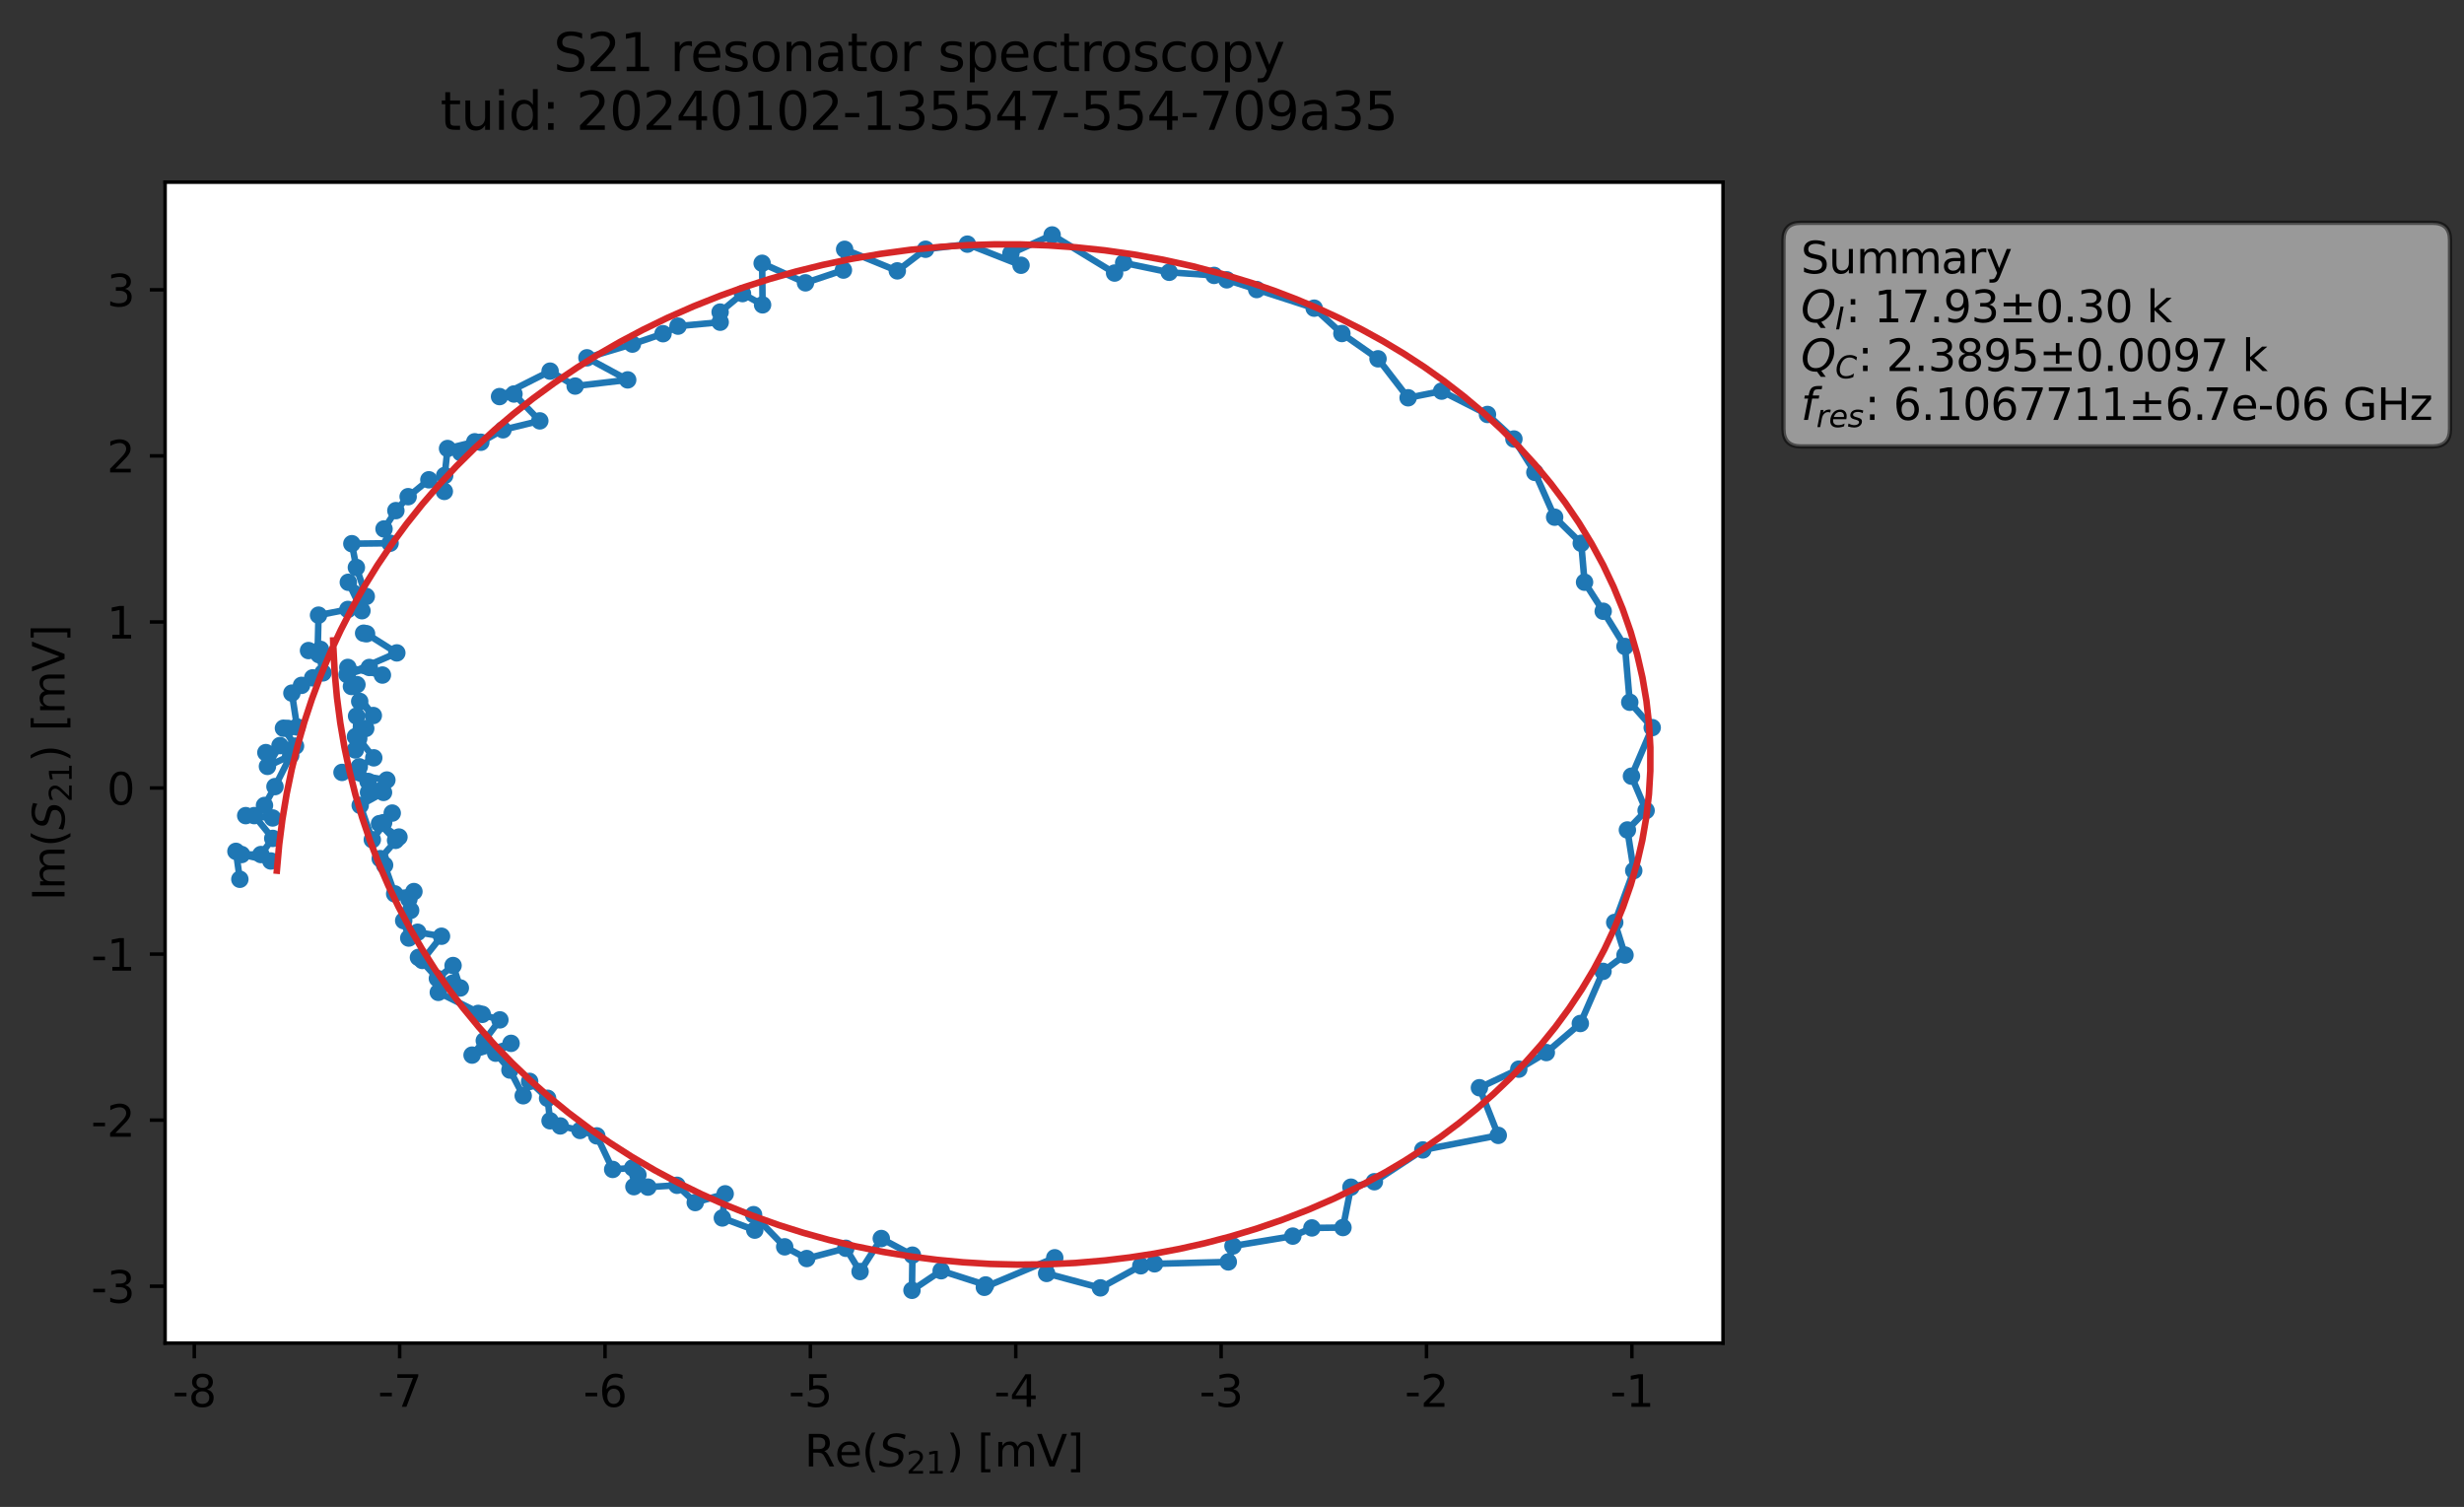<?xml version="1.0" encoding="utf-8" standalone="no"?>
<!DOCTYPE svg PUBLIC "-//W3C//DTD SVG 1.1//EN"
  "http://www.w3.org/Graphics/SVG/1.1/DTD/svg11.dtd">
<svg xmlns:xlink="http://www.w3.org/1999/xlink" width="564.824pt" height="345.428pt" viewBox="0 0 564.824 345.428" xmlns="http://www.w3.org/2000/svg" version="1.1">
 <rect x="0" y="0" width="564.824" height="345.428" fill="#333333" stroke="none"/>
 <defs>
  <style type="text/css">*{stroke-linejoin: round; stroke-linecap: butt}</style>
 </defs>
 <g id="figure_1">
  <g id="patch_1">
   <path d="M 0 345.428 
L 564.824 345.428 
L 564.824 -0 
L 0 -0 
L 0 345.428 
z
" style="fill: none; opacity: 0"/>
  </g>
  <g id="axes_1">
   <g id="patch_2">
    <path d="M 37.848 307.872 
L 394.968 307.872 
L 394.968 41.76 
L 37.848 41.76 
z
" style="fill: #ffffff"/>
   </g>
   <g id="matplotlib.axis_1">
    <g id="xtick_1">
     <g id="line2d_1">
      <defs>
       <path id="mc93d186de0" d="M 0 0 
L 0 3.5 
" style="stroke: #000000; stroke-width: 0.8"/>
      </defs>
      <g>
       <use xlink:href="#mc93d186de0" x="44.537" y="307.872" style="stroke: #000000; stroke-width: 0.8"/>
      </g>
     </g>
     <g id="text_1">
      <!-- -8 -->
      <g transform="translate(39.552 322.47) scale(0.1 -0.1)">
       <defs>
        <path id="DejaVuSans-2d" d="M 313 2009 
L 1997 2009 
L 1997 1497 
L 313 1497 
L 313 2009 
z
" transform="scale(0.016)"/>
        <path id="DejaVuSans-38" d="M 2034 2216 
Q 1584 2216 1326 1975 
Q 1069 1734 1069 1313 
Q 1069 891 1326 650 
Q 1584 409 2034 409 
Q 2484 409 2743 651 
Q 3003 894 3003 1313 
Q 3003 1734 2745 1975 
Q 2488 2216 2034 2216 
z
M 1403 2484 
Q 997 2584 770 2862 
Q 544 3141 544 3541 
Q 544 4100 942 4425 
Q 1341 4750 2034 4750 
Q 2731 4750 3128 4425 
Q 3525 4100 3525 3541 
Q 3525 3141 3298 2862 
Q 3072 2584 2669 2484 
Q 3125 2378 3379 2068 
Q 3634 1759 3634 1313 
Q 3634 634 3220 271 
Q 2806 -91 2034 -91 
Q 1263 -91 848 271 
Q 434 634 434 1313 
Q 434 1759 690 2068 
Q 947 2378 1403 2484 
z
M 1172 3481 
Q 1172 3119 1398 2916 
Q 1625 2713 2034 2713 
Q 2441 2713 2670 2916 
Q 2900 3119 2900 3481 
Q 2900 3844 2670 4047 
Q 2441 4250 2034 4250 
Q 1625 4250 1398 4047 
Q 1172 3844 1172 3481 
z
" transform="scale(0.016)"/>
       </defs>
       <use xlink:href="#DejaVuSans-2d"/>
       <use xlink:href="#DejaVuSans-38" x="36.084"/>
      </g>
     </g>
    </g>
    <g id="xtick_2">
     <g id="line2d_2">
      <g>
       <use xlink:href="#mc93d186de0" x="91.614" y="307.872" style="stroke: #000000; stroke-width: 0.8"/>
      </g>
     </g>
     <g id="text_2">
      <!-- -7 -->
      <g transform="translate(86.629 322.47) scale(0.1 -0.1)">
       <defs>
        <path id="DejaVuSans-37" d="M 525 4666 
L 3525 4666 
L 3525 4397 
L 1831 0 
L 1172 0 
L 2766 4134 
L 525 4134 
L 525 4666 
z
" transform="scale(0.016)"/>
       </defs>
       <use xlink:href="#DejaVuSans-2d"/>
       <use xlink:href="#DejaVuSans-37" x="36.084"/>
      </g>
     </g>
    </g>
    <g id="xtick_3">
     <g id="line2d_3">
      <g>
       <use xlink:href="#mc93d186de0" x="138.691" y="307.872" style="stroke: #000000; stroke-width: 0.8"/>
      </g>
     </g>
     <g id="text_3">
      <!-- -6 -->
      <g transform="translate(133.705 322.47) scale(0.1 -0.1)">
       <defs>
        <path id="DejaVuSans-36" d="M 2113 2584 
Q 1688 2584 1439 2293 
Q 1191 2003 1191 1497 
Q 1191 994 1439 701 
Q 1688 409 2113 409 
Q 2538 409 2786 701 
Q 3034 994 3034 1497 
Q 3034 2003 2786 2293 
Q 2538 2584 2113 2584 
z
M 3366 4563 
L 3366 3988 
Q 3128 4100 2886 4159 
Q 2644 4219 2406 4219 
Q 1781 4219 1451 3797 
Q 1122 3375 1075 2522 
Q 1259 2794 1537 2939 
Q 1816 3084 2150 3084 
Q 2853 3084 3261 2657 
Q 3669 2231 3669 1497 
Q 3669 778 3244 343 
Q 2819 -91 2113 -91 
Q 1303 -91 875 529 
Q 447 1150 447 2328 
Q 447 3434 972 4092 
Q 1497 4750 2381 4750 
Q 2619 4750 2861 4703 
Q 3103 4656 3366 4563 
z
" transform="scale(0.016)"/>
       </defs>
       <use xlink:href="#DejaVuSans-2d"/>
       <use xlink:href="#DejaVuSans-36" x="36.084"/>
      </g>
     </g>
    </g>
    <g id="xtick_4">
     <g id="line2d_4">
      <g>
       <use xlink:href="#mc93d186de0" x="185.767" y="307.872" style="stroke: #000000; stroke-width: 0.8"/>
      </g>
     </g>
     <g id="text_4">
      <!-- -5 -->
      <g transform="translate(180.782 322.47) scale(0.1 -0.1)">
       <defs>
        <path id="DejaVuSans-35" d="M 691 4666 
L 3169 4666 
L 3169 4134 
L 1269 4134 
L 1269 2991 
Q 1406 3038 1543 3061 
Q 1681 3084 1819 3084 
Q 2600 3084 3056 2656 
Q 3513 2228 3513 1497 
Q 3513 744 3044 326 
Q 2575 -91 1722 -91 
Q 1428 -91 1123 -41 
Q 819 9 494 109 
L 494 744 
Q 775 591 1075 516 
Q 1375 441 1709 441 
Q 2250 441 2565 725 
Q 2881 1009 2881 1497 
Q 2881 1984 2565 2268 
Q 2250 2553 1709 2553 
Q 1456 2553 1204 2497 
Q 953 2441 691 2322 
L 691 4666 
z
" transform="scale(0.016)"/>
       </defs>
       <use xlink:href="#DejaVuSans-2d"/>
       <use xlink:href="#DejaVuSans-35" x="36.084"/>
      </g>
     </g>
    </g>
    <g id="xtick_5">
     <g id="line2d_5">
      <g>
       <use xlink:href="#mc93d186de0" x="232.844" y="307.872" style="stroke: #000000; stroke-width: 0.8"/>
      </g>
     </g>
     <g id="text_5">
      <!-- -4 -->
      <g transform="translate(227.859 322.47) scale(0.1 -0.1)">
       <defs>
        <path id="DejaVuSans-34" d="M 2419 4116 
L 825 1625 
L 2419 1625 
L 2419 4116 
z
M 2253 4666 
L 3047 4666 
L 3047 1625 
L 3713 1625 
L 3713 1100 
L 3047 1100 
L 3047 0 
L 2419 0 
L 2419 1100 
L 313 1100 
L 313 1709 
L 2253 4666 
z
" transform="scale(0.016)"/>
       </defs>
       <use xlink:href="#DejaVuSans-2d"/>
       <use xlink:href="#DejaVuSans-34" x="36.084"/>
      </g>
     </g>
    </g>
    <g id="xtick_6">
     <g id="line2d_6">
      <g>
       <use xlink:href="#mc93d186de0" x="279.921" y="307.872" style="stroke: #000000; stroke-width: 0.8"/>
      </g>
     </g>
     <g id="text_6">
      <!-- -3 -->
      <g transform="translate(274.936 322.47) scale(0.1 -0.1)">
       <defs>
        <path id="DejaVuSans-33" d="M 2597 2516 
Q 3050 2419 3304 2112 
Q 3559 1806 3559 1356 
Q 3559 666 3084 287 
Q 2609 -91 1734 -91 
Q 1441 -91 1130 -33 
Q 819 25 488 141 
L 488 750 
Q 750 597 1062 519 
Q 1375 441 1716 441 
Q 2309 441 2620 675 
Q 2931 909 2931 1356 
Q 2931 1769 2642 2001 
Q 2353 2234 1838 2234 
L 1294 2234 
L 1294 2753 
L 1863 2753 
Q 2328 2753 2575 2939 
Q 2822 3125 2822 3475 
Q 2822 3834 2567 4026 
Q 2313 4219 1838 4219 
Q 1578 4219 1281 4162 
Q 984 4106 628 3988 
L 628 4550 
Q 988 4650 1302 4700 
Q 1616 4750 1894 4750 
Q 2613 4750 3031 4423 
Q 3450 4097 3450 3541 
Q 3450 3153 3228 2886 
Q 3006 2619 2597 2516 
z
" transform="scale(0.016)"/>
       </defs>
       <use xlink:href="#DejaVuSans-2d"/>
       <use xlink:href="#DejaVuSans-33" x="36.084"/>
      </g>
     </g>
    </g>
    <g id="xtick_7">
     <g id="line2d_7">
      <g>
       <use xlink:href="#mc93d186de0" x="326.998" y="307.872" style="stroke: #000000; stroke-width: 0.8"/>
      </g>
     </g>
     <g id="text_7">
      <!-- -2 -->
      <g transform="translate(322.013 322.47) scale(0.1 -0.1)">
       <defs>
        <path id="DejaVuSans-32" d="M 1228 531 
L 3431 531 
L 3431 0 
L 469 0 
L 469 531 
Q 828 903 1448 1529 
Q 2069 2156 2228 2338 
Q 2531 2678 2651 2914 
Q 2772 3150 2772 3378 
Q 2772 3750 2511 3984 
Q 2250 4219 1831 4219 
Q 1534 4219 1204 4116 
Q 875 4013 500 3803 
L 500 4441 
Q 881 4594 1212 4672 
Q 1544 4750 1819 4750 
Q 2544 4750 2975 4387 
Q 3406 4025 3406 3419 
Q 3406 3131 3298 2873 
Q 3191 2616 2906 2266 
Q 2828 2175 2409 1742 
Q 1991 1309 1228 531 
z
" transform="scale(0.016)"/>
       </defs>
       <use xlink:href="#DejaVuSans-2d"/>
       <use xlink:href="#DejaVuSans-32" x="36.084"/>
      </g>
     </g>
    </g>
    <g id="xtick_8">
     <g id="line2d_8">
      <g>
       <use xlink:href="#mc93d186de0" x="374.075" y="307.872" style="stroke: #000000; stroke-width: 0.8"/>
      </g>
     </g>
     <g id="text_8">
      <!-- -1 -->
      <g transform="translate(369.089 322.47) scale(0.1 -0.1)">
       <defs>
        <path id="DejaVuSans-31" d="M 794 531 
L 1825 531 
L 1825 4091 
L 703 3866 
L 703 4441 
L 1819 4666 
L 2450 4666 
L 2450 531 
L 3481 531 
L 3481 0 
L 794 0 
L 794 531 
z
" transform="scale(0.016)"/>
       </defs>
       <use xlink:href="#DejaVuSans-2d"/>
       <use xlink:href="#DejaVuSans-31" x="36.084"/>
      </g>
     </g>
    </g>
    <g id="text_9">
     <!-- Re$(S_{21})$ [mV] -->
     <g transform="translate(184.408 336.149) scale(0.1 -0.1)">
      <defs>
       <path id="DejaVuSans-52" d="M 2841 2188 
Q 3044 2119 3236 1894 
Q 3428 1669 3622 1275 
L 4263 0 
L 3584 0 
L 2988 1197 
Q 2756 1666 2539 1819 
Q 2322 1972 1947 1972 
L 1259 1972 
L 1259 0 
L 628 0 
L 628 4666 
L 2053 4666 
Q 2853 4666 3247 4331 
Q 3641 3997 3641 3322 
Q 3641 2881 3436 2590 
Q 3231 2300 2841 2188 
z
M 1259 4147 
L 1259 2491 
L 2053 2491 
Q 2509 2491 2742 2702 
Q 2975 2913 2975 3322 
Q 2975 3731 2742 3939 
Q 2509 4147 2053 4147 
L 1259 4147 
z
" transform="scale(0.016)"/>
       <path id="DejaVuSans-65" d="M 3597 1894 
L 3597 1613 
L 953 1613 
Q 991 1019 1311 708 
Q 1631 397 2203 397 
Q 2534 397 2845 478 
Q 3156 559 3463 722 
L 3463 178 
Q 3153 47 2828 -22 
Q 2503 -91 2169 -91 
Q 1331 -91 842 396 
Q 353 884 353 1716 
Q 353 2575 817 3079 
Q 1281 3584 2069 3584 
Q 2775 3584 3186 3129 
Q 3597 2675 3597 1894 
z
M 3022 2063 
Q 3016 2534 2758 2815 
Q 2500 3097 2075 3097 
Q 1594 3097 1305 2825 
Q 1016 2553 972 2059 
L 3022 2063 
z
" transform="scale(0.016)"/>
       <path id="DejaVuSans-28" d="M 1984 4856 
Q 1566 4138 1362 3434 
Q 1159 2731 1159 2009 
Q 1159 1288 1364 580 
Q 1569 -128 1984 -844 
L 1484 -844 
Q 1016 -109 783 600 
Q 550 1309 550 2009 
Q 550 2706 781 3412 
Q 1013 4119 1484 4856 
L 1984 4856 
z
" transform="scale(0.016)"/>
       <path id="DejaVuSans-Oblique-53" d="M 3859 4513 
L 3738 3897 
Q 3422 4066 3111 4152 
Q 2800 4238 2509 4238 
Q 1944 4238 1609 3991 
Q 1275 3744 1275 3334 
Q 1275 3109 1398 2989 
Q 1522 2869 2034 2731 
L 2413 2638 
Q 3053 2472 3303 2217 
Q 3553 1963 3553 1503 
Q 3553 797 2998 353 
Q 2444 -91 1538 -91 
Q 1166 -91 791 -17 
Q 416 56 38 206 
L 166 856 
Q 513 641 861 531 
Q 1209 422 1556 422 
Q 2147 422 2503 684 
Q 2859 947 2859 1369 
Q 2859 1650 2717 1795 
Q 2575 1941 2106 2059 
L 1728 2156 
Q 1081 2325 845 2545 
Q 609 2766 609 3163 
Q 609 3859 1145 4304 
Q 1681 4750 2541 4750 
Q 2875 4750 3203 4690 
Q 3531 4631 3859 4513 
z
" transform="scale(0.016)"/>
       <path id="DejaVuSans-29" d="M 513 4856 
L 1013 4856 
Q 1481 4119 1714 3412 
Q 1947 2706 1947 2009 
Q 1947 1309 1714 600 
Q 1481 -109 1013 -844 
L 513 -844 
Q 928 -128 1133 580 
Q 1338 1288 1338 2009 
Q 1338 2731 1133 3434 
Q 928 4138 513 4856 
z
" transform="scale(0.016)"/>
       <path id="DejaVuSans-20" transform="scale(0.016)"/>
       <path id="DejaVuSans-5b" d="M 550 4863 
L 1875 4863 
L 1875 4416 
L 1125 4416 
L 1125 -397 
L 1875 -397 
L 1875 -844 
L 550 -844 
L 550 4863 
z
" transform="scale(0.016)"/>
       <path id="DejaVuSans-6d" d="M 3328 2828 
Q 3544 3216 3844 3400 
Q 4144 3584 4550 3584 
Q 5097 3584 5394 3201 
Q 5691 2819 5691 2113 
L 5691 0 
L 5113 0 
L 5113 2094 
Q 5113 2597 4934 2840 
Q 4756 3084 4391 3084 
Q 3944 3084 3684 2787 
Q 3425 2491 3425 1978 
L 3425 0 
L 2847 0 
L 2847 2094 
Q 2847 2600 2669 2842 
Q 2491 3084 2119 3084 
Q 1678 3084 1418 2786 
Q 1159 2488 1159 1978 
L 1159 0 
L 581 0 
L 581 3500 
L 1159 3500 
L 1159 2956 
Q 1356 3278 1631 3431 
Q 1906 3584 2284 3584 
Q 2666 3584 2933 3390 
Q 3200 3197 3328 2828 
z
" transform="scale(0.016)"/>
       <path id="DejaVuSans-56" d="M 1831 0 
L 50 4666 
L 709 4666 
L 2188 738 
L 3669 4666 
L 4325 4666 
L 2547 0 
L 1831 0 
z
" transform="scale(0.016)"/>
       <path id="DejaVuSans-5d" d="M 1947 4863 
L 1947 -844 
L 622 -844 
L 622 -397 
L 1369 -397 
L 1369 4416 
L 622 4416 
L 622 4863 
L 1947 4863 
z
" transform="scale(0.016)"/>
      </defs>
      <use xlink:href="#DejaVuSans-52" transform="translate(0 0.016)"/>
      <use xlink:href="#DejaVuSans-65" transform="translate(69.482 0.016)"/>
      <use xlink:href="#DejaVuSans-28" transform="translate(131.006 0.016)"/>
      <use xlink:href="#DejaVuSans-Oblique-53" transform="translate(170.02 0.016)"/>
      <use xlink:href="#DejaVuSans-32" transform="translate(233.496 -16.391) scale(0.7)"/>
      <use xlink:href="#DejaVuSans-31" transform="translate(278.032 -16.391) scale(0.7)"/>
      <use xlink:href="#DejaVuSans-29" transform="translate(325.303 0.016)"/>
      <use xlink:href="#DejaVuSans-20" transform="translate(364.316 0.016)"/>
      <use xlink:href="#DejaVuSans-5b" transform="translate(396.104 0.016)"/>
      <use xlink:href="#DejaVuSans-6d" transform="translate(435.117 0.016)"/>
      <use xlink:href="#DejaVuSans-56" transform="translate(532.529 0.016)"/>
      <use xlink:href="#DejaVuSans-5d" transform="translate(600.938 0.016)"/>
     </g>
    </g>
   </g>
   <g id="matplotlib.axis_2">
    <g id="ytick_1">
     <g id="line2d_9">
      <defs>
       <path id="m4da414d094" d="M 0 0 
L -3.5 0 
" style="stroke: #000000; stroke-width: 0.8"/>
      </defs>
      <g>
       <use xlink:href="#m4da414d094" x="37.848" y="294.838" style="stroke: #000000; stroke-width: 0.8"/>
      </g>
     </g>
     <g id="text_10">
      <!-- -3 -->
      <g transform="translate(20.878 298.637) scale(0.1 -0.1)">
       <use xlink:href="#DejaVuSans-2d"/>
       <use xlink:href="#DejaVuSans-33" x="36.084"/>
      </g>
     </g>
    </g>
    <g id="ytick_2">
     <g id="line2d_10">
      <g>
       <use xlink:href="#m4da414d094" x="37.848" y="256.771" style="stroke: #000000; stroke-width: 0.8"/>
      </g>
     </g>
     <g id="text_11">
      <!-- -2 -->
      <g transform="translate(20.878 260.57) scale(0.1 -0.1)">
       <use xlink:href="#DejaVuSans-2d"/>
       <use xlink:href="#DejaVuSans-32" x="36.084"/>
      </g>
     </g>
    </g>
    <g id="ytick_3">
     <g id="line2d_11">
      <g>
       <use xlink:href="#m4da414d094" x="37.848" y="218.703" style="stroke: #000000; stroke-width: 0.8"/>
      </g>
     </g>
     <g id="text_12">
      <!-- -1 -->
      <g transform="translate(20.878 222.502) scale(0.1 -0.1)">
       <use xlink:href="#DejaVuSans-2d"/>
       <use xlink:href="#DejaVuSans-31" x="36.084"/>
      </g>
     </g>
    </g>
    <g id="ytick_4">
     <g id="line2d_12">
      <g>
       <use xlink:href="#m4da414d094" x="37.848" y="180.635" style="stroke: #000000; stroke-width: 0.8"/>
      </g>
     </g>
     <g id="text_13">
      <!-- 0 -->
      <g transform="translate(24.486 184.435) scale(0.1 -0.1)">
       <defs>
        <path id="DejaVuSans-30" d="M 2034 4250 
Q 1547 4250 1301 3770 
Q 1056 3291 1056 2328 
Q 1056 1369 1301 889 
Q 1547 409 2034 409 
Q 2525 409 2770 889 
Q 3016 1369 3016 2328 
Q 3016 3291 2770 3770 
Q 2525 4250 2034 4250 
z
M 2034 4750 
Q 2819 4750 3233 4129 
Q 3647 3509 3647 2328 
Q 3647 1150 3233 529 
Q 2819 -91 2034 -91 
Q 1250 -91 836 529 
Q 422 1150 422 2328 
Q 422 3509 836 4129 
Q 1250 4750 2034 4750 
z
" transform="scale(0.016)"/>
       </defs>
       <use xlink:href="#DejaVuSans-30"/>
      </g>
     </g>
    </g>
    <g id="ytick_5">
     <g id="line2d_13">
      <g>
       <use xlink:href="#m4da414d094" x="37.848" y="142.568" style="stroke: #000000; stroke-width: 0.8"/>
      </g>
     </g>
     <g id="text_14">
      <!-- 1 -->
      <g transform="translate(24.486 146.367) scale(0.1 -0.1)">
       <use xlink:href="#DejaVuSans-31"/>
      </g>
     </g>
    </g>
    <g id="ytick_6">
     <g id="line2d_14">
      <g>
       <use xlink:href="#m4da414d094" x="37.848" y="104.5" style="stroke: #000000; stroke-width: 0.8"/>
      </g>
     </g>
     <g id="text_15">
      <!-- 2 -->
      <g transform="translate(24.486 108.299) scale(0.1 -0.1)">
       <use xlink:href="#DejaVuSans-32"/>
      </g>
     </g>
    </g>
    <g id="ytick_7">
     <g id="line2d_15">
      <g>
       <use xlink:href="#m4da414d094" x="37.848" y="66.433" style="stroke: #000000; stroke-width: 0.8"/>
      </g>
     </g>
     <g id="text_16">
      <!-- 3 -->
      <g transform="translate(24.486 70.232) scale(0.1 -0.1)">
       <use xlink:href="#DejaVuSans-33"/>
      </g>
     </g>
    </g>
    <g id="text_17">
     <!-- Im$(S_{21})$ [mV] -->
     <g transform="translate(14.798 206.466) rotate(-90) scale(0.1 -0.1)">
      <defs>
       <path id="DejaVuSans-49" d="M 628 4666 
L 1259 4666 
L 1259 0 
L 628 0 
L 628 4666 
z
" transform="scale(0.016)"/>
      </defs>
      <use xlink:href="#DejaVuSans-49" transform="translate(0 0.016)"/>
      <use xlink:href="#DejaVuSans-6d" transform="translate(25.867 0.016)"/>
      <use xlink:href="#DejaVuSans-28" transform="translate(123.279 0.016)"/>
      <use xlink:href="#DejaVuSans-Oblique-53" transform="translate(162.293 0.016)"/>
      <use xlink:href="#DejaVuSans-32" transform="translate(225.77 -16.391) scale(0.7)"/>
      <use xlink:href="#DejaVuSans-31" transform="translate(270.306 -16.391) scale(0.7)"/>
      <use xlink:href="#DejaVuSans-29" transform="translate(317.576 0.016)"/>
      <use xlink:href="#DejaVuSans-20" transform="translate(356.59 0.016)"/>
      <use xlink:href="#DejaVuSans-5b" transform="translate(388.377 0.016)"/>
      <use xlink:href="#DejaVuSans-6d" transform="translate(427.391 0.016)"/>
      <use xlink:href="#DejaVuSans-56" transform="translate(524.803 0.016)"/>
      <use xlink:href="#DejaVuSans-5d" transform="translate(593.211 0.016)"/>
     </g>
    </g>
   </g>
   <g id="line2d_16">
    <path d="M 54.981 201.553 
L 54.081 195.155 
L 62.087 197.361 
L 55.38 195.884 
L 59.809 195.886 
L 62.524 192.185 
L 58.281 186.96 
L 56.323 186.965 
L 62.497 187.502 
L 60.631 184.635 
L 63.032 180.313 
L 66.633 173.163 
L 61.307 175.676 
L 64.182 170.911 
L 60.947 172.518 
L 67.743 171.023 
L 64.976 166.928 
L 65.982 166.97 
L 68.098 166.64 
L 66.909 158.882 
L 69.116 157.106 
L 71.676 155.382 
L 74.029 154.241 
L 73.135 150.084 
L 70.72 149.128 
L 73.46 148.854 
L 72.814 149.471 
L 73.017 141.011 
L 79.745 139.704 
L 82.969 139.996 
L 79.845 133.478 
L 83.96 136.721 
L 81.693 130.089 
L 80.653 124.631 
L 89.418 124.524 
L 88.031 121.249 
L 90.747 117.049 
L 93.561 113.852 
L 98.311 109.983 
L 101.855 112.646 
L 101.938 108.994 
L 102.592 102.811 
L 108.834 101.272 
L 105.615 103.762 
L 110.223 101.377 
L 115.302 98.519 
L 123.739 96.476 
L 117.82 90.318 
L 114.511 90.909 
L 126.101 85.074 
L 131.842 88.498 
L 143.886 87.079 
L 134.544 82.02 
L 144.964 78.88 
L 151.987 76.493 
L 155.422 74.759 
L 165.09 73.859 
L 165.074 71.539 
L 170.203 67.298 
L 174.805 69.88 
L 174.706 60.353 
L 184.644 64.836 
L 193.338 61.911 
L 193.616 57.149 
L 205.69 62.092 
L 212.175 57.135 
L 221.754 55.966 
L 234.049 60.803 
L 231.729 58.112 
L 241.183 53.856 
L 255.5 62.595 
L 257.579 60.245 
L 268.019 62.418 
L 278.312 63.133 
L 281.217 64.144 
L 301.246 70.641 
L 307.601 76.453 
L 315.885 82.248 
L 322.782 91.182 
L 330.464 89.659 
L 340.975 95.007 
L 347.036 100.633 
L 351.835 108.282 
L 356.372 118.553 
L 362.47 124.544 
L 363.229 133.46 
L 367.502 140.117 
L 372.498 148.19 
L 373.593 160.975 
L 378.736 166.792 
L 373.981 177.92 
L 377.336 185.803 
L 373.047 190.253 
L 374.507 199.573 
L 370.146 211.446 
L 372.503 218.928 
L 367.461 222.664 
L 362.259 234.615 
L 354.464 241.275 
L 348.151 245.078 
L 339.13 249.338 
L 343.446 260.262 
L 326.156 263.595 
L 315.05 270.887 
L 309.679 272.133 
L 307.85 281.388 
L 300.725 281.477 
L 296.349 283.353 
L 282.634 285.615 
L 281.562 289.267 
L 264.658 289.705 
L 261.511 290.157 
L 252.255 295.217 
L 239.918 291.909 
L 241.783 288.317 
L 225.644 295.085 
L 225.938 294.548 
L 215.746 291.288 
L 209.051 295.776 
L 209.155 287.716 
L 202.02 283.902 
L 197.156 291.473 
L 193.886 286.142 
L 184.927 288.492 
L 179.876 285.807 
L 172.742 278.436 
L 173.017 281.981 
L 165.581 279.192 
L 166.235 273.656 
L 159.373 275.66 
L 155.187 271.701 
L 148.526 272.12 
L 145.31 272.019 
L 146.226 269.309 
L 145.032 267.713 
L 140.447 268.066 
L 136.801 260.376 
L 132.96 259.129 
L 128.437 258.097 
L 126.09 256.914 
L 125.522 251.76 
L 121.413 247.886 
L 119.937 251.178 
L 116.887 245.288 
L 113.622 241.423 
L 117.152 239.164 
L 108.212 241.86 
L 111.015 238.553 
L 114.589 233.783 
L 109.613 232.301 
L 110.551 232.517 
L 100.473 227.478 
L 103.783 225.377 
L 105.524 226.471 
L 103.857 221.327 
L 100.262 224.29 
L 95.919 219.466 
L 96.805 220.158 
L 101.209 214.61 
L 95.74 213.697 
L 93.698 215.027 
L 92.54 211.041 
L 93.737 206.095 
L 94.132 208.685 
L 94.885 204.371 
L 90.474 204.891 
L 88.164 198.312 
L 87.163 196.826 
L 91.454 191.874 
L 86.995 188.799 
L 90.677 192.631 
L 87.943 188.569 
L 89.913 186.381 
L 85.345 192.481 
L 82.57 184.614 
L 87.914 181.646 
L 84.474 181.638 
L 88.684 178.802 
L 78.398 177.059 
L 84.375 179.129 
L 82.35 175.773 
L 85.681 173.721 
L 82.234 169.279 
L 81.444 171.914 
L 83.839 166.982 
L 82.93 167.221 
L 81.479 168.871 
L 81.739 164.142 
L 82.455 160.775 
L 85.578 164.018 
L 80.56 157.358 
L 81.82 156.94 
L 79.731 152.991 
L 87.661 154.74 
L 84.662 153.003 
L 79.559 154.632 
L 90.967 149.662 
L 84.028 145.274 
L 83.352 145.149 
L 83.352 145.149 
" clip-path="url(#p1612ce25c3)" style="fill: none; stroke: #1f77b4; stroke-width: 1.5; stroke-linecap: square"/>
    <defs>
     <path id="m429550fb72" d="M 0 1.5 
C 0.398 1.5 0.779 1.342 1.061 1.061 
C 1.342 0.779 1.5 0.398 1.5 0 
C 1.5 -0.398 1.342 -0.779 1.061 -1.061 
C 0.779 -1.342 0.398 -1.5 0 -1.5 
C -0.398 -1.5 -0.779 -1.342 -1.061 -1.061 
C -1.342 -0.779 -1.5 -0.398 -1.5 0 
C -1.5 0.398 -1.342 0.779 -1.061 1.061 
C -0.779 1.342 -0.398 1.5 0 1.5 
z
" style="stroke: #1f77b4"/>
    </defs>
    <g clip-path="url(#p1612ce25c3)">
     <use xlink:href="#m429550fb72" x="54.981" y="201.553" style="fill: #1f77b4; stroke: #1f77b4"/>
     <use xlink:href="#m429550fb72" x="54.081" y="195.155" style="fill: #1f77b4; stroke: #1f77b4"/>
     <use xlink:href="#m429550fb72" x="62.087" y="197.361" style="fill: #1f77b4; stroke: #1f77b4"/>
     <use xlink:href="#m429550fb72" x="55.38" y="195.884" style="fill: #1f77b4; stroke: #1f77b4"/>
     <use xlink:href="#m429550fb72" x="59.809" y="195.886" style="fill: #1f77b4; stroke: #1f77b4"/>
     <use xlink:href="#m429550fb72" x="62.524" y="192.185" style="fill: #1f77b4; stroke: #1f77b4"/>
     <use xlink:href="#m429550fb72" x="58.281" y="186.96" style="fill: #1f77b4; stroke: #1f77b4"/>
     <use xlink:href="#m429550fb72" x="56.323" y="186.965" style="fill: #1f77b4; stroke: #1f77b4"/>
     <use xlink:href="#m429550fb72" x="62.497" y="187.502" style="fill: #1f77b4; stroke: #1f77b4"/>
     <use xlink:href="#m429550fb72" x="60.631" y="184.635" style="fill: #1f77b4; stroke: #1f77b4"/>
     <use xlink:href="#m429550fb72" x="63.032" y="180.313" style="fill: #1f77b4; stroke: #1f77b4"/>
     <use xlink:href="#m429550fb72" x="66.633" y="173.163" style="fill: #1f77b4; stroke: #1f77b4"/>
     <use xlink:href="#m429550fb72" x="61.307" y="175.676" style="fill: #1f77b4; stroke: #1f77b4"/>
     <use xlink:href="#m429550fb72" x="64.182" y="170.911" style="fill: #1f77b4; stroke: #1f77b4"/>
     <use xlink:href="#m429550fb72" x="60.947" y="172.518" style="fill: #1f77b4; stroke: #1f77b4"/>
     <use xlink:href="#m429550fb72" x="67.743" y="171.023" style="fill: #1f77b4; stroke: #1f77b4"/>
     <use xlink:href="#m429550fb72" x="64.976" y="166.928" style="fill: #1f77b4; stroke: #1f77b4"/>
     <use xlink:href="#m429550fb72" x="65.982" y="166.97" style="fill: #1f77b4; stroke: #1f77b4"/>
     <use xlink:href="#m429550fb72" x="68.098" y="166.64" style="fill: #1f77b4; stroke: #1f77b4"/>
     <use xlink:href="#m429550fb72" x="66.909" y="158.882" style="fill: #1f77b4; stroke: #1f77b4"/>
     <use xlink:href="#m429550fb72" x="69.116" y="157.106" style="fill: #1f77b4; stroke: #1f77b4"/>
     <use xlink:href="#m429550fb72" x="71.676" y="155.382" style="fill: #1f77b4; stroke: #1f77b4"/>
     <use xlink:href="#m429550fb72" x="74.029" y="154.241" style="fill: #1f77b4; stroke: #1f77b4"/>
     <use xlink:href="#m429550fb72" x="73.135" y="150.084" style="fill: #1f77b4; stroke: #1f77b4"/>
     <use xlink:href="#m429550fb72" x="70.72" y="149.128" style="fill: #1f77b4; stroke: #1f77b4"/>
     <use xlink:href="#m429550fb72" x="73.46" y="148.854" style="fill: #1f77b4; stroke: #1f77b4"/>
     <use xlink:href="#m429550fb72" x="72.814" y="149.471" style="fill: #1f77b4; stroke: #1f77b4"/>
     <use xlink:href="#m429550fb72" x="73.017" y="141.011" style="fill: #1f77b4; stroke: #1f77b4"/>
     <use xlink:href="#m429550fb72" x="79.745" y="139.704" style="fill: #1f77b4; stroke: #1f77b4"/>
     <use xlink:href="#m429550fb72" x="82.969" y="139.996" style="fill: #1f77b4; stroke: #1f77b4"/>
     <use xlink:href="#m429550fb72" x="79.845" y="133.478" style="fill: #1f77b4; stroke: #1f77b4"/>
     <use xlink:href="#m429550fb72" x="83.96" y="136.721" style="fill: #1f77b4; stroke: #1f77b4"/>
     <use xlink:href="#m429550fb72" x="81.693" y="130.089" style="fill: #1f77b4; stroke: #1f77b4"/>
     <use xlink:href="#m429550fb72" x="80.653" y="124.631" style="fill: #1f77b4; stroke: #1f77b4"/>
     <use xlink:href="#m429550fb72" x="89.418" y="124.524" style="fill: #1f77b4; stroke: #1f77b4"/>
     <use xlink:href="#m429550fb72" x="88.031" y="121.249" style="fill: #1f77b4; stroke: #1f77b4"/>
     <use xlink:href="#m429550fb72" x="90.747" y="117.049" style="fill: #1f77b4; stroke: #1f77b4"/>
     <use xlink:href="#m429550fb72" x="93.561" y="113.852" style="fill: #1f77b4; stroke: #1f77b4"/>
     <use xlink:href="#m429550fb72" x="98.311" y="109.983" style="fill: #1f77b4; stroke: #1f77b4"/>
     <use xlink:href="#m429550fb72" x="101.855" y="112.646" style="fill: #1f77b4; stroke: #1f77b4"/>
     <use xlink:href="#m429550fb72" x="101.938" y="108.994" style="fill: #1f77b4; stroke: #1f77b4"/>
     <use xlink:href="#m429550fb72" x="102.592" y="102.811" style="fill: #1f77b4; stroke: #1f77b4"/>
     <use xlink:href="#m429550fb72" x="108.834" y="101.272" style="fill: #1f77b4; stroke: #1f77b4"/>
     <use xlink:href="#m429550fb72" x="105.615" y="103.762" style="fill: #1f77b4; stroke: #1f77b4"/>
     <use xlink:href="#m429550fb72" x="110.223" y="101.377" style="fill: #1f77b4; stroke: #1f77b4"/>
     <use xlink:href="#m429550fb72" x="115.302" y="98.519" style="fill: #1f77b4; stroke: #1f77b4"/>
     <use xlink:href="#m429550fb72" x="123.739" y="96.476" style="fill: #1f77b4; stroke: #1f77b4"/>
     <use xlink:href="#m429550fb72" x="117.82" y="90.318" style="fill: #1f77b4; stroke: #1f77b4"/>
     <use xlink:href="#m429550fb72" x="114.511" y="90.909" style="fill: #1f77b4; stroke: #1f77b4"/>
     <use xlink:href="#m429550fb72" x="126.101" y="85.074" style="fill: #1f77b4; stroke: #1f77b4"/>
     <use xlink:href="#m429550fb72" x="131.842" y="88.498" style="fill: #1f77b4; stroke: #1f77b4"/>
     <use xlink:href="#m429550fb72" x="143.886" y="87.079" style="fill: #1f77b4; stroke: #1f77b4"/>
     <use xlink:href="#m429550fb72" x="134.544" y="82.02" style="fill: #1f77b4; stroke: #1f77b4"/>
     <use xlink:href="#m429550fb72" x="144.964" y="78.88" style="fill: #1f77b4; stroke: #1f77b4"/>
     <use xlink:href="#m429550fb72" x="151.987" y="76.493" style="fill: #1f77b4; stroke: #1f77b4"/>
     <use xlink:href="#m429550fb72" x="155.422" y="74.759" style="fill: #1f77b4; stroke: #1f77b4"/>
     <use xlink:href="#m429550fb72" x="165.09" y="73.859" style="fill: #1f77b4; stroke: #1f77b4"/>
     <use xlink:href="#m429550fb72" x="165.074" y="71.539" style="fill: #1f77b4; stroke: #1f77b4"/>
     <use xlink:href="#m429550fb72" x="170.203" y="67.298" style="fill: #1f77b4; stroke: #1f77b4"/>
     <use xlink:href="#m429550fb72" x="174.805" y="69.88" style="fill: #1f77b4; stroke: #1f77b4"/>
     <use xlink:href="#m429550fb72" x="174.706" y="60.353" style="fill: #1f77b4; stroke: #1f77b4"/>
     <use xlink:href="#m429550fb72" x="184.644" y="64.836" style="fill: #1f77b4; stroke: #1f77b4"/>
     <use xlink:href="#m429550fb72" x="193.338" y="61.911" style="fill: #1f77b4; stroke: #1f77b4"/>
     <use xlink:href="#m429550fb72" x="193.616" y="57.149" style="fill: #1f77b4; stroke: #1f77b4"/>
     <use xlink:href="#m429550fb72" x="205.69" y="62.092" style="fill: #1f77b4; stroke: #1f77b4"/>
     <use xlink:href="#m429550fb72" x="212.175" y="57.135" style="fill: #1f77b4; stroke: #1f77b4"/>
     <use xlink:href="#m429550fb72" x="221.754" y="55.966" style="fill: #1f77b4; stroke: #1f77b4"/>
     <use xlink:href="#m429550fb72" x="234.049" y="60.803" style="fill: #1f77b4; stroke: #1f77b4"/>
     <use xlink:href="#m429550fb72" x="231.729" y="58.112" style="fill: #1f77b4; stroke: #1f77b4"/>
     <use xlink:href="#m429550fb72" x="241.183" y="53.856" style="fill: #1f77b4; stroke: #1f77b4"/>
     <use xlink:href="#m429550fb72" x="255.5" y="62.595" style="fill: #1f77b4; stroke: #1f77b4"/>
     <use xlink:href="#m429550fb72" x="257.579" y="60.245" style="fill: #1f77b4; stroke: #1f77b4"/>
     <use xlink:href="#m429550fb72" x="268.019" y="62.418" style="fill: #1f77b4; stroke: #1f77b4"/>
     <use xlink:href="#m429550fb72" x="278.312" y="63.133" style="fill: #1f77b4; stroke: #1f77b4"/>
     <use xlink:href="#m429550fb72" x="281.217" y="64.144" style="fill: #1f77b4; stroke: #1f77b4"/>
     <use xlink:href="#m429550fb72" x="288.07" y="66.373" style="fill: #1f77b4; stroke: #1f77b4"/>
     <use xlink:href="#m429550fb72" x="301.246" y="70.641" style="fill: #1f77b4; stroke: #1f77b4"/>
     <use xlink:href="#m429550fb72" x="307.601" y="76.453" style="fill: #1f77b4; stroke: #1f77b4"/>
     <use xlink:href="#m429550fb72" x="315.885" y="82.248" style="fill: #1f77b4; stroke: #1f77b4"/>
     <use xlink:href="#m429550fb72" x="322.782" y="91.182" style="fill: #1f77b4; stroke: #1f77b4"/>
     <use xlink:href="#m429550fb72" x="330.464" y="89.659" style="fill: #1f77b4; stroke: #1f77b4"/>
     <use xlink:href="#m429550fb72" x="340.975" y="95.007" style="fill: #1f77b4; stroke: #1f77b4"/>
     <use xlink:href="#m429550fb72" x="347.036" y="100.633" style="fill: #1f77b4; stroke: #1f77b4"/>
     <use xlink:href="#m429550fb72" x="351.835" y="108.282" style="fill: #1f77b4; stroke: #1f77b4"/>
     <use xlink:href="#m429550fb72" x="356.372" y="118.553" style="fill: #1f77b4; stroke: #1f77b4"/>
     <use xlink:href="#m429550fb72" x="362.47" y="124.544" style="fill: #1f77b4; stroke: #1f77b4"/>
     <use xlink:href="#m429550fb72" x="363.229" y="133.46" style="fill: #1f77b4; stroke: #1f77b4"/>
     <use xlink:href="#m429550fb72" x="367.502" y="140.117" style="fill: #1f77b4; stroke: #1f77b4"/>
     <use xlink:href="#m429550fb72" x="372.498" y="148.19" style="fill: #1f77b4; stroke: #1f77b4"/>
     <use xlink:href="#m429550fb72" x="373.593" y="160.975" style="fill: #1f77b4; stroke: #1f77b4"/>
     <use xlink:href="#m429550fb72" x="378.736" y="166.792" style="fill: #1f77b4; stroke: #1f77b4"/>
     <use xlink:href="#m429550fb72" x="373.981" y="177.92" style="fill: #1f77b4; stroke: #1f77b4"/>
     <use xlink:href="#m429550fb72" x="377.336" y="185.803" style="fill: #1f77b4; stroke: #1f77b4"/>
     <use xlink:href="#m429550fb72" x="373.047" y="190.253" style="fill: #1f77b4; stroke: #1f77b4"/>
     <use xlink:href="#m429550fb72" x="374.507" y="199.573" style="fill: #1f77b4; stroke: #1f77b4"/>
     <use xlink:href="#m429550fb72" x="370.146" y="211.446" style="fill: #1f77b4; stroke: #1f77b4"/>
     <use xlink:href="#m429550fb72" x="372.503" y="218.928" style="fill: #1f77b4; stroke: #1f77b4"/>
     <use xlink:href="#m429550fb72" x="367.461" y="222.664" style="fill: #1f77b4; stroke: #1f77b4"/>
     <use xlink:href="#m429550fb72" x="362.259" y="234.615" style="fill: #1f77b4; stroke: #1f77b4"/>
     <use xlink:href="#m429550fb72" x="354.464" y="241.275" style="fill: #1f77b4; stroke: #1f77b4"/>
     <use xlink:href="#m429550fb72" x="348.151" y="245.078" style="fill: #1f77b4; stroke: #1f77b4"/>
     <use xlink:href="#m429550fb72" x="339.13" y="249.338" style="fill: #1f77b4; stroke: #1f77b4"/>
     <use xlink:href="#m429550fb72" x="343.446" y="260.262" style="fill: #1f77b4; stroke: #1f77b4"/>
     <use xlink:href="#m429550fb72" x="326.156" y="263.595" style="fill: #1f77b4; stroke: #1f77b4"/>
     <use xlink:href="#m429550fb72" x="315.05" y="270.887" style="fill: #1f77b4; stroke: #1f77b4"/>
     <use xlink:href="#m429550fb72" x="309.679" y="272.133" style="fill: #1f77b4; stroke: #1f77b4"/>
     <use xlink:href="#m429550fb72" x="307.85" y="281.388" style="fill: #1f77b4; stroke: #1f77b4"/>
     <use xlink:href="#m429550fb72" x="300.725" y="281.477" style="fill: #1f77b4; stroke: #1f77b4"/>
     <use xlink:href="#m429550fb72" x="296.349" y="283.353" style="fill: #1f77b4; stroke: #1f77b4"/>
     <use xlink:href="#m429550fb72" x="282.634" y="285.615" style="fill: #1f77b4; stroke: #1f77b4"/>
     <use xlink:href="#m429550fb72" x="281.562" y="289.267" style="fill: #1f77b4; stroke: #1f77b4"/>
     <use xlink:href="#m429550fb72" x="264.658" y="289.705" style="fill: #1f77b4; stroke: #1f77b4"/>
     <use xlink:href="#m429550fb72" x="261.511" y="290.157" style="fill: #1f77b4; stroke: #1f77b4"/>
     <use xlink:href="#m429550fb72" x="252.255" y="295.217" style="fill: #1f77b4; stroke: #1f77b4"/>
     <use xlink:href="#m429550fb72" x="239.918" y="291.909" style="fill: #1f77b4; stroke: #1f77b4"/>
     <use xlink:href="#m429550fb72" x="241.783" y="288.317" style="fill: #1f77b4; stroke: #1f77b4"/>
     <use xlink:href="#m429550fb72" x="225.644" y="295.085" style="fill: #1f77b4; stroke: #1f77b4"/>
     <use xlink:href="#m429550fb72" x="225.938" y="294.548" style="fill: #1f77b4; stroke: #1f77b4"/>
     <use xlink:href="#m429550fb72" x="215.746" y="291.288" style="fill: #1f77b4; stroke: #1f77b4"/>
     <use xlink:href="#m429550fb72" x="209.051" y="295.776" style="fill: #1f77b4; stroke: #1f77b4"/>
     <use xlink:href="#m429550fb72" x="209.155" y="287.716" style="fill: #1f77b4; stroke: #1f77b4"/>
     <use xlink:href="#m429550fb72" x="202.02" y="283.902" style="fill: #1f77b4; stroke: #1f77b4"/>
     <use xlink:href="#m429550fb72" x="197.156" y="291.473" style="fill: #1f77b4; stroke: #1f77b4"/>
     <use xlink:href="#m429550fb72" x="193.886" y="286.142" style="fill: #1f77b4; stroke: #1f77b4"/>
     <use xlink:href="#m429550fb72" x="184.927" y="288.492" style="fill: #1f77b4; stroke: #1f77b4"/>
     <use xlink:href="#m429550fb72" x="179.876" y="285.807" style="fill: #1f77b4; stroke: #1f77b4"/>
     <use xlink:href="#m429550fb72" x="172.742" y="278.436" style="fill: #1f77b4; stroke: #1f77b4"/>
     <use xlink:href="#m429550fb72" x="173.017" y="281.981" style="fill: #1f77b4; stroke: #1f77b4"/>
     <use xlink:href="#m429550fb72" x="165.581" y="279.192" style="fill: #1f77b4; stroke: #1f77b4"/>
     <use xlink:href="#m429550fb72" x="166.235" y="273.656" style="fill: #1f77b4; stroke: #1f77b4"/>
     <use xlink:href="#m429550fb72" x="159.373" y="275.66" style="fill: #1f77b4; stroke: #1f77b4"/>
     <use xlink:href="#m429550fb72" x="155.187" y="271.701" style="fill: #1f77b4; stroke: #1f77b4"/>
     <use xlink:href="#m429550fb72" x="148.526" y="272.12" style="fill: #1f77b4; stroke: #1f77b4"/>
     <use xlink:href="#m429550fb72" x="145.31" y="272.019" style="fill: #1f77b4; stroke: #1f77b4"/>
     <use xlink:href="#m429550fb72" x="146.226" y="269.309" style="fill: #1f77b4; stroke: #1f77b4"/>
     <use xlink:href="#m429550fb72" x="145.032" y="267.713" style="fill: #1f77b4; stroke: #1f77b4"/>
     <use xlink:href="#m429550fb72" x="140.447" y="268.066" style="fill: #1f77b4; stroke: #1f77b4"/>
     <use xlink:href="#m429550fb72" x="136.801" y="260.376" style="fill: #1f77b4; stroke: #1f77b4"/>
     <use xlink:href="#m429550fb72" x="132.96" y="259.129" style="fill: #1f77b4; stroke: #1f77b4"/>
     <use xlink:href="#m429550fb72" x="128.437" y="258.097" style="fill: #1f77b4; stroke: #1f77b4"/>
     <use xlink:href="#m429550fb72" x="126.09" y="256.914" style="fill: #1f77b4; stroke: #1f77b4"/>
     <use xlink:href="#m429550fb72" x="125.522" y="251.76" style="fill: #1f77b4; stroke: #1f77b4"/>
     <use xlink:href="#m429550fb72" x="121.413" y="247.886" style="fill: #1f77b4; stroke: #1f77b4"/>
     <use xlink:href="#m429550fb72" x="119.937" y="251.178" style="fill: #1f77b4; stroke: #1f77b4"/>
     <use xlink:href="#m429550fb72" x="116.887" y="245.288" style="fill: #1f77b4; stroke: #1f77b4"/>
     <use xlink:href="#m429550fb72" x="113.622" y="241.423" style="fill: #1f77b4; stroke: #1f77b4"/>
     <use xlink:href="#m429550fb72" x="117.152" y="239.164" style="fill: #1f77b4; stroke: #1f77b4"/>
     <use xlink:href="#m429550fb72" x="108.212" y="241.86" style="fill: #1f77b4; stroke: #1f77b4"/>
     <use xlink:href="#m429550fb72" x="111.015" y="238.553" style="fill: #1f77b4; stroke: #1f77b4"/>
     <use xlink:href="#m429550fb72" x="114.589" y="233.783" style="fill: #1f77b4; stroke: #1f77b4"/>
     <use xlink:href="#m429550fb72" x="109.613" y="232.301" style="fill: #1f77b4; stroke: #1f77b4"/>
     <use xlink:href="#m429550fb72" x="110.551" y="232.517" style="fill: #1f77b4; stroke: #1f77b4"/>
     <use xlink:href="#m429550fb72" x="100.473" y="227.478" style="fill: #1f77b4; stroke: #1f77b4"/>
     <use xlink:href="#m429550fb72" x="103.783" y="225.377" style="fill: #1f77b4; stroke: #1f77b4"/>
     <use xlink:href="#m429550fb72" x="105.524" y="226.471" style="fill: #1f77b4; stroke: #1f77b4"/>
     <use xlink:href="#m429550fb72" x="103.857" y="221.327" style="fill: #1f77b4; stroke: #1f77b4"/>
     <use xlink:href="#m429550fb72" x="100.262" y="224.29" style="fill: #1f77b4; stroke: #1f77b4"/>
     <use xlink:href="#m429550fb72" x="95.919" y="219.466" style="fill: #1f77b4; stroke: #1f77b4"/>
     <use xlink:href="#m429550fb72" x="96.805" y="220.158" style="fill: #1f77b4; stroke: #1f77b4"/>
     <use xlink:href="#m429550fb72" x="101.209" y="214.61" style="fill: #1f77b4; stroke: #1f77b4"/>
     <use xlink:href="#m429550fb72" x="95.74" y="213.697" style="fill: #1f77b4; stroke: #1f77b4"/>
     <use xlink:href="#m429550fb72" x="93.698" y="215.027" style="fill: #1f77b4; stroke: #1f77b4"/>
     <use xlink:href="#m429550fb72" x="92.54" y="211.041" style="fill: #1f77b4; stroke: #1f77b4"/>
     <use xlink:href="#m429550fb72" x="93.737" y="206.095" style="fill: #1f77b4; stroke: #1f77b4"/>
     <use xlink:href="#m429550fb72" x="94.132" y="208.685" style="fill: #1f77b4; stroke: #1f77b4"/>
     <use xlink:href="#m429550fb72" x="94.885" y="204.371" style="fill: #1f77b4; stroke: #1f77b4"/>
     <use xlink:href="#m429550fb72" x="90.474" y="204.891" style="fill: #1f77b4; stroke: #1f77b4"/>
     <use xlink:href="#m429550fb72" x="88.164" y="198.312" style="fill: #1f77b4; stroke: #1f77b4"/>
     <use xlink:href="#m429550fb72" x="87.163" y="196.826" style="fill: #1f77b4; stroke: #1f77b4"/>
     <use xlink:href="#m429550fb72" x="91.454" y="191.874" style="fill: #1f77b4; stroke: #1f77b4"/>
     <use xlink:href="#m429550fb72" x="86.995" y="188.799" style="fill: #1f77b4; stroke: #1f77b4"/>
     <use xlink:href="#m429550fb72" x="90.677" y="192.631" style="fill: #1f77b4; stroke: #1f77b4"/>
     <use xlink:href="#m429550fb72" x="87.943" y="188.569" style="fill: #1f77b4; stroke: #1f77b4"/>
     <use xlink:href="#m429550fb72" x="89.913" y="186.381" style="fill: #1f77b4; stroke: #1f77b4"/>
     <use xlink:href="#m429550fb72" x="85.345" y="192.481" style="fill: #1f77b4; stroke: #1f77b4"/>
     <use xlink:href="#m429550fb72" x="82.57" y="184.614" style="fill: #1f77b4; stroke: #1f77b4"/>
     <use xlink:href="#m429550fb72" x="87.914" y="181.646" style="fill: #1f77b4; stroke: #1f77b4"/>
     <use xlink:href="#m429550fb72" x="84.474" y="181.638" style="fill: #1f77b4; stroke: #1f77b4"/>
     <use xlink:href="#m429550fb72" x="88.684" y="178.802" style="fill: #1f77b4; stroke: #1f77b4"/>
     <use xlink:href="#m429550fb72" x="78.398" y="177.059" style="fill: #1f77b4; stroke: #1f77b4"/>
     <use xlink:href="#m429550fb72" x="84.375" y="179.129" style="fill: #1f77b4; stroke: #1f77b4"/>
     <use xlink:href="#m429550fb72" x="82.35" y="175.773" style="fill: #1f77b4; stroke: #1f77b4"/>
     <use xlink:href="#m429550fb72" x="85.681" y="173.721" style="fill: #1f77b4; stroke: #1f77b4"/>
     <use xlink:href="#m429550fb72" x="82.234" y="169.279" style="fill: #1f77b4; stroke: #1f77b4"/>
     <use xlink:href="#m429550fb72" x="81.444" y="171.914" style="fill: #1f77b4; stroke: #1f77b4"/>
     <use xlink:href="#m429550fb72" x="83.839" y="166.982" style="fill: #1f77b4; stroke: #1f77b4"/>
     <use xlink:href="#m429550fb72" x="82.93" y="167.221" style="fill: #1f77b4; stroke: #1f77b4"/>
     <use xlink:href="#m429550fb72" x="81.479" y="168.871" style="fill: #1f77b4; stroke: #1f77b4"/>
     <use xlink:href="#m429550fb72" x="81.739" y="164.142" style="fill: #1f77b4; stroke: #1f77b4"/>
     <use xlink:href="#m429550fb72" x="82.455" y="160.775" style="fill: #1f77b4; stroke: #1f77b4"/>
     <use xlink:href="#m429550fb72" x="85.578" y="164.018" style="fill: #1f77b4; stroke: #1f77b4"/>
     <use xlink:href="#m429550fb72" x="80.56" y="157.358" style="fill: #1f77b4; stroke: #1f77b4"/>
     <use xlink:href="#m429550fb72" x="81.82" y="156.94" style="fill: #1f77b4; stroke: #1f77b4"/>
     <use xlink:href="#m429550fb72" x="79.731" y="152.991" style="fill: #1f77b4; stroke: #1f77b4"/>
     <use xlink:href="#m429550fb72" x="87.661" y="154.74" style="fill: #1f77b4; stroke: #1f77b4"/>
     <use xlink:href="#m429550fb72" x="84.662" y="153.003" style="fill: #1f77b4; stroke: #1f77b4"/>
     <use xlink:href="#m429550fb72" x="79.559" y="154.632" style="fill: #1f77b4; stroke: #1f77b4"/>
     <use xlink:href="#m429550fb72" x="90.967" y="149.662" style="fill: #1f77b4; stroke: #1f77b4"/>
     <use xlink:href="#m429550fb72" x="84.028" y="145.274" style="fill: #1f77b4; stroke: #1f77b4"/>
     <use xlink:href="#m429550fb72" x="83.352" y="145.149" style="fill: #1f77b4; stroke: #1f77b4"/>
    </g>
   </g>
   <g id="line2d_17">
    <path d="M 63.465 199.577 
L 63.998 193.607 
L 64.73 187.861 
L 65.712 181.964 
L 66.879 176.317 
L 68.203 170.945 
L 69.784 165.443 
L 71.495 160.247 
L 73.473 154.934 
L 75.746 149.503 
L 78.116 144.42 
L 80.788 139.238 
L 83.505 134.441 
L 86.524 129.565 
L 89.873 124.616 
L 93.195 120.102 
L 96.835 115.539 
L 100.821 110.935 
L 104.678 106.816 
L 108.855 102.682 
L 113.375 98.544 
L 117.633 94.931 
L 122.191 91.337 
L 127.07 87.775 
L 132.288 84.261 
L 137.046 81.3 
L 142.081 78.4 
L 147.405 75.576 
L 153.031 72.845 
L 158.971 70.225 
L 165.236 67.738 
L 170.713 65.783 
L 176.427 63.952 
L 182.382 62.261 
L 188.583 60.727 
L 195.029 59.37 
L 201.721 58.21 
L 208.656 57.269 
L 215.829 56.57 
L 221.735 56.202 
L 227.783 56.017 
L 233.966 56.029 
L 240.277 56.252 
L 246.705 56.7 
L 253.239 57.385 
L 259.864 58.324 
L 266.564 59.528 
L 273.322 61.011 
L 280.116 62.785 
L 286.926 64.863 
L 292.027 66.626 
L 297.111 68.57 
L 302.166 70.698 
L 307.179 73.012 
L 312.137 75.515 
L 317.027 78.208 
L 321.832 81.091 
L 326.54 84.166 
L 331.135 87.43 
L 335.601 90.882 
L 339.923 94.518 
L 344.086 98.335 
L 348.074 102.327 
L 351.872 106.488 
L 355.464 110.811 
L 358.838 115.288 
L 361.979 119.909 
L 364.874 124.664 
L 367.512 129.541 
L 369.881 134.529 
L 371.972 139.614 
L 373.777 144.783 
L 375.288 150.021 
L 376.5 155.313 
L 377.409 160.645 
L 378.012 166 
L 378.309 171.365 
L 378.3 176.722 
L 377.988 182.057 
L 377.377 187.354 
L 376.471 192.6 
L 375.277 197.78 
L 373.803 202.881 
L 372.059 207.889 
L 370.055 212.794 
L 367.802 217.584 
L 365.312 222.248 
L 362.597 226.779 
L 359.672 231.167 
L 356.55 235.406 
L 353.244 239.49 
L 349.77 243.413 
L 346.141 247.171 
L 342.372 250.761 
L 338.477 254.181 
L 334.47 257.43 
L 330.364 260.506 
L 326.173 263.409 
L 321.909 266.142 
L 317.584 268.705 
L 311.744 271.861 
L 305.843 274.726 
L 299.906 277.306 
L 293.954 279.611 
L 288.008 281.65 
L 282.085 283.434 
L 276.204 284.974 
L 270.377 286.28 
L 264.619 287.366 
L 258.939 288.242 
L 253.348 288.919 
L 246.496 289.505 
L 239.808 289.821 
L 233.295 289.888 
L 226.964 289.727 
L 220.821 289.356 
L 214.868 288.794 
L 209.108 288.059 
L 202.451 286.97 
L 196.069 285.679 
L 189.96 284.21 
L 184.119 282.585 
L 178.537 280.823 
L 172.344 278.617 
L 166.483 276.273 
L 160.939 273.813 
L 155.697 271.256 
L 150.06 268.238 
L 144.779 265.137 
L 139.833 261.972 
L 135.203 258.76 
L 130.346 255.107 
L 125.837 251.426 
L 121.653 247.732 
L 117.356 243.625 
L 113.402 239.527 
L 109.764 235.447 
L 106.099 230.991 
L 102.758 226.574 
L 99.714 222.202 
L 96.704 217.491 
L 93.99 212.842 
L 91.356 207.88 
L 89.011 202.996 
L 86.781 197.825 
L 84.829 192.746 
L 83.019 187.403 
L 81.474 182.161 
L 80.091 176.678 
L 78.957 171.302 
L 78.001 165.704 
L 77.244 159.899 
L 76.726 154.215 
L 76.416 148.338 
L 76.372 146.813 
L 76.372 146.813 
" clip-path="url(#p1612ce25c3)" style="fill: none; stroke: #d62728; stroke-width: 1.5; stroke-linecap: square"/>
   </g>
   <g id="patch_3">
    <path d="M 37.848 307.872 
L 37.848 41.76 
" style="fill: none; stroke: #000000; stroke-width: 0.8; stroke-linejoin: miter; stroke-linecap: square"/>
   </g>
   <g id="patch_4">
    <path d="M 394.968 307.872 
L 394.968 41.76 
" style="fill: none; stroke: #000000; stroke-width: 0.8; stroke-linejoin: miter; stroke-linecap: square"/>
   </g>
   <g id="patch_5">
    <path d="M 37.848 307.872 
L 394.968 307.872 
" style="fill: none; stroke: #000000; stroke-width: 0.8; stroke-linejoin: miter; stroke-linecap: square"/>
   </g>
   <g id="patch_6">
    <path d="M 37.848 41.76 
L 394.968 41.76 
" style="fill: none; stroke: #000000; stroke-width: 0.8; stroke-linejoin: miter; stroke-linecap: square"/>
   </g>
   <g id="text_18">
    <g id="patch_7">
     <path d="M 412.824 102.337 
L 557.624 102.337 
Q 561.624 102.337 561.624 98.337 
L 561.624 55.066 
Q 561.624 51.066 557.624 51.066 
L 412.824 51.066 
Q 408.824 51.066 408.824 55.066 
L 408.824 98.337 
Q 408.824 102.337 412.824 102.337 
z
" style="fill: #ffffff; opacity: 0.5; stroke: #000000; stroke-linejoin: miter"/>
    </g>
    <!-- Summary -->
    <g transform="translate(412.824 62.664) scale(0.1 -0.1)">
     <defs>
      <path id="DejaVuSans-53" d="M 3425 4513 
L 3425 3897 
Q 3066 4069 2747 4153 
Q 2428 4238 2131 4238 
Q 1616 4238 1336 4038 
Q 1056 3838 1056 3469 
Q 1056 3159 1242 3001 
Q 1428 2844 1947 2747 
L 2328 2669 
Q 3034 2534 3370 2195 
Q 3706 1856 3706 1288 
Q 3706 609 3251 259 
Q 2797 -91 1919 -91 
Q 1588 -91 1214 -16 
Q 841 59 441 206 
L 441 856 
Q 825 641 1194 531 
Q 1563 422 1919 422 
Q 2459 422 2753 634 
Q 3047 847 3047 1241 
Q 3047 1584 2836 1778 
Q 2625 1972 2144 2069 
L 1759 2144 
Q 1053 2284 737 2584 
Q 422 2884 422 3419 
Q 422 4038 858 4394 
Q 1294 4750 2059 4750 
Q 2388 4750 2728 4690 
Q 3069 4631 3425 4513 
z
" transform="scale(0.016)"/>
      <path id="DejaVuSans-75" d="M 544 1381 
L 544 3500 
L 1119 3500 
L 1119 1403 
Q 1119 906 1312 657 
Q 1506 409 1894 409 
Q 2359 409 2629 706 
Q 2900 1003 2900 1516 
L 2900 3500 
L 3475 3500 
L 3475 0 
L 2900 0 
L 2900 538 
Q 2691 219 2414 64 
Q 2138 -91 1772 -91 
Q 1169 -91 856 284 
Q 544 659 544 1381 
z
M 1991 3584 
L 1991 3584 
z
" transform="scale(0.016)"/>
      <path id="DejaVuSans-61" d="M 2194 1759 
Q 1497 1759 1228 1600 
Q 959 1441 959 1056 
Q 959 750 1161 570 
Q 1363 391 1709 391 
Q 2188 391 2477 730 
Q 2766 1069 2766 1631 
L 2766 1759 
L 2194 1759 
z
M 3341 1997 
L 3341 0 
L 2766 0 
L 2766 531 
Q 2569 213 2275 61 
Q 1981 -91 1556 -91 
Q 1019 -91 701 211 
Q 384 513 384 1019 
Q 384 1609 779 1909 
Q 1175 2209 1959 2209 
L 2766 2209 
L 2766 2266 
Q 2766 2663 2505 2880 
Q 2244 3097 1772 3097 
Q 1472 3097 1187 3025 
Q 903 2953 641 2809 
L 641 3341 
Q 956 3463 1253 3523 
Q 1550 3584 1831 3584 
Q 2591 3584 2966 3190 
Q 3341 2797 3341 1997 
z
" transform="scale(0.016)"/>
      <path id="DejaVuSans-72" d="M 2631 2963 
Q 2534 3019 2420 3045 
Q 2306 3072 2169 3072 
Q 1681 3072 1420 2755 
Q 1159 2438 1159 1844 
L 1159 0 
L 581 0 
L 581 3500 
L 1159 3500 
L 1159 2956 
Q 1341 3275 1631 3429 
Q 1922 3584 2338 3584 
Q 2397 3584 2469 3576 
Q 2541 3569 2628 3553 
L 2631 2963 
z
" transform="scale(0.016)"/>
      <path id="DejaVuSans-79" d="M 2059 -325 
Q 1816 -950 1584 -1140 
Q 1353 -1331 966 -1331 
L 506 -1331 
L 506 -850 
L 844 -850 
Q 1081 -850 1212 -737 
Q 1344 -625 1503 -206 
L 1606 56 
L 191 3500 
L 800 3500 
L 1894 763 
L 2988 3500 
L 3597 3500 
L 2059 -325 
z
" transform="scale(0.016)"/>
     </defs>
     <use xlink:href="#DejaVuSans-53"/>
     <use xlink:href="#DejaVuSans-75" x="63.477"/>
     <use xlink:href="#DejaVuSans-6d" x="126.855"/>
     <use xlink:href="#DejaVuSans-6d" x="224.268"/>
     <use xlink:href="#DejaVuSans-61" x="321.68"/>
     <use xlink:href="#DejaVuSans-72" x="382.959"/>
     <use xlink:href="#DejaVuSans-79" x="424.072"/>
    </g>
    <!-- $Q_I$: 17.93$\pm$0.30 k -->
    <g transform="translate(412.824 73.862) scale(0.1 -0.1)">
     <defs>
      <path id="DejaVuSans-Oblique-51" d="M 2309 -84 
Q 2275 -88 2237 -89 
Q 2200 -91 2125 -91 
Q 1250 -91 756 411 
Q 263 913 263 1797 
Q 263 2319 452 2844 
Q 641 3369 978 3788 
Q 1369 4269 1858 4509 
Q 2347 4750 2938 4750 
Q 3794 4750 4287 4245 
Q 4781 3741 4781 2869 
Q 4781 1928 4265 1147 
Q 3750 366 2919 44 
L 3553 -825 
L 2847 -825 
L 2309 -84 
z
M 2919 4238 
Q 2400 4238 2003 3986 
Q 1606 3734 1313 3219 
Q 1125 2891 1026 2522 
Q 928 2153 928 1778 
Q 928 1128 1239 775 
Q 1550 422 2119 422 
Q 2631 422 3032 676 
Q 3434 931 3719 1434 
Q 3909 1772 4009 2142 
Q 4109 2513 4109 2881 
Q 4109 3528 3796 3883 
Q 3484 4238 2919 4238 
z
" transform="scale(0.016)"/>
      <path id="DejaVuSans-Oblique-49" d="M 1081 4666 
L 1716 4666 
L 806 0 
L 172 0 
L 1081 4666 
z
" transform="scale(0.016)"/>
      <path id="DejaVuSans-3a" d="M 750 794 
L 1409 794 
L 1409 0 
L 750 0 
L 750 794 
z
M 750 3309 
L 1409 3309 
L 1409 2516 
L 750 2516 
L 750 3309 
z
" transform="scale(0.016)"/>
      <path id="DejaVuSans-2e" d="M 684 794 
L 1344 794 
L 1344 0 
L 684 0 
L 684 794 
z
" transform="scale(0.016)"/>
      <path id="DejaVuSans-39" d="M 703 97 
L 703 672 
Q 941 559 1184 500 
Q 1428 441 1663 441 
Q 2288 441 2617 861 
Q 2947 1281 2994 2138 
Q 2813 1869 2534 1725 
Q 2256 1581 1919 1581 
Q 1219 1581 811 2004 
Q 403 2428 403 3163 
Q 403 3881 828 4315 
Q 1253 4750 1959 4750 
Q 2769 4750 3195 4129 
Q 3622 3509 3622 2328 
Q 3622 1225 3098 567 
Q 2575 -91 1691 -91 
Q 1453 -91 1209 -44 
Q 966 3 703 97 
z
M 1959 2075 
Q 2384 2075 2632 2365 
Q 2881 2656 2881 3163 
Q 2881 3666 2632 3958 
Q 2384 4250 1959 4250 
Q 1534 4250 1286 3958 
Q 1038 3666 1038 3163 
Q 1038 2656 1286 2365 
Q 1534 2075 1959 2075 
z
" transform="scale(0.016)"/>
      <path id="DejaVuSans-b1" d="M 2944 4013 
L 2944 2803 
L 4684 2803 
L 4684 2272 
L 2944 2272 
L 2944 1063 
L 2419 1063 
L 2419 2272 
L 678 2272 
L 678 2803 
L 2419 2803 
L 2419 4013 
L 2944 4013 
z
M 678 531 
L 4684 531 
L 4684 0 
L 678 0 
L 678 531 
z
" transform="scale(0.016)"/>
      <path id="DejaVuSans-6b" d="M 581 4863 
L 1159 4863 
L 1159 1991 
L 2875 3500 
L 3609 3500 
L 1753 1863 
L 3688 0 
L 2938 0 
L 1159 1709 
L 1159 0 
L 581 0 
L 581 4863 
z
" transform="scale(0.016)"/>
     </defs>
     <use xlink:href="#DejaVuSans-Oblique-51" transform="translate(0 0.016)"/>
     <use xlink:href="#DejaVuSans-Oblique-49" transform="translate(78.711 -16.391) scale(0.7)"/>
     <use xlink:href="#DejaVuSans-3a" transform="translate(102.09 0.016)"/>
     <use xlink:href="#DejaVuSans-20" transform="translate(135.781 0.016)"/>
     <use xlink:href="#DejaVuSans-31" transform="translate(167.568 0.016)"/>
     <use xlink:href="#DejaVuSans-37" transform="translate(231.191 0.016)"/>
     <use xlink:href="#DejaVuSans-2e" transform="translate(294.814 0.016)"/>
     <use xlink:href="#DejaVuSans-39" transform="translate(326.602 0.016)"/>
     <use xlink:href="#DejaVuSans-33" transform="translate(390.225 0.016)"/>
     <use xlink:href="#DejaVuSans-b1" transform="translate(453.848 0.016)"/>
     <use xlink:href="#DejaVuSans-30" transform="translate(537.637 0.016)"/>
     <use xlink:href="#DejaVuSans-2e" transform="translate(601.26 0.016)"/>
     <use xlink:href="#DejaVuSans-33" transform="translate(633.047 0.016)"/>
     <use xlink:href="#DejaVuSans-30" transform="translate(696.67 0.016)"/>
     <use xlink:href="#DejaVuSans-20" transform="translate(760.293 0.016)"/>
     <use xlink:href="#DejaVuSans-6b" transform="translate(792.08 0.016)"/>
    </g>
    <!-- $Q_C$: 2.3895$\pm$0.0097 k -->
    <g transform="translate(412.824 85.06) scale(0.1 -0.1)">
     <defs>
      <path id="DejaVuSans-Oblique-43" d="M 4447 4306 
L 4319 3641 
Q 4019 3944 3683 4091 
Q 3347 4238 2956 4238 
Q 2422 4238 2017 3981 
Q 1613 3725 1319 3200 
Q 1131 2863 1032 2486 
Q 934 2109 934 1728 
Q 934 1091 1264 756 
Q 1594 422 2222 422 
Q 2656 422 3056 561 
Q 3456 700 3834 978 
L 3688 231 
Q 3316 72 2936 -9 
Q 2556 -91 2175 -91 
Q 1278 -91 773 396 
Q 269 884 269 1753 
Q 269 2309 461 2846 
Q 653 3384 1013 3828 
Q 1394 4300 1883 4525 
Q 2372 4750 3022 4750 
Q 3422 4750 3780 4639 
Q 4138 4528 4447 4306 
z
" transform="scale(0.016)"/>
     </defs>
     <use xlink:href="#DejaVuSans-Oblique-51" transform="translate(0 0.016)"/>
     <use xlink:href="#DejaVuSans-Oblique-43" transform="translate(78.711 -16.391) scale(0.7)"/>
     <use xlink:href="#DejaVuSans-3a" transform="translate(130.322 0.016)"/>
     <use xlink:href="#DejaVuSans-20" transform="translate(164.014 0.016)"/>
     <use xlink:href="#DejaVuSans-32" transform="translate(195.801 0.016)"/>
     <use xlink:href="#DejaVuSans-2e" transform="translate(259.424 0.016)"/>
     <use xlink:href="#DejaVuSans-33" transform="translate(291.211 0.016)"/>
     <use xlink:href="#DejaVuSans-38" transform="translate(354.834 0.016)"/>
     <use xlink:href="#DejaVuSans-39" transform="translate(418.457 0.016)"/>
     <use xlink:href="#DejaVuSans-35" transform="translate(482.08 0.016)"/>
     <use xlink:href="#DejaVuSans-b1" transform="translate(545.703 0.016)"/>
     <use xlink:href="#DejaVuSans-30" transform="translate(629.492 0.016)"/>
     <use xlink:href="#DejaVuSans-2e" transform="translate(693.115 0.016)"/>
     <use xlink:href="#DejaVuSans-30" transform="translate(724.902 0.016)"/>
     <use xlink:href="#DejaVuSans-30" transform="translate(788.525 0.016)"/>
     <use xlink:href="#DejaVuSans-39" transform="translate(852.148 0.016)"/>
     <use xlink:href="#DejaVuSans-37" transform="translate(915.771 0.016)"/>
     <use xlink:href="#DejaVuSans-20" transform="translate(979.395 0.016)"/>
     <use xlink:href="#DejaVuSans-6b" transform="translate(1011.182 0.016)"/>
    </g>
    <!-- $f_{res}$: 6.1067711$\pm$6.7e-06 GHz -->
    <g transform="translate(412.824 96.257) scale(0.1 -0.1)">
     <defs>
      <path id="DejaVuSans-Oblique-66" d="M 3059 4863 
L 2969 4384 
L 2419 4384 
Q 2106 4384 1964 4261 
Q 1822 4138 1753 3809 
L 1691 3500 
L 2638 3500 
L 2553 3053 
L 1606 3053 
L 1013 0 
L 434 0 
L 1031 3053 
L 481 3053 
L 563 3500 
L 1113 3500 
L 1159 3744 
Q 1278 4363 1576 4613 
Q 1875 4863 2516 4863 
L 3059 4863 
z
" transform="scale(0.016)"/>
      <path id="DejaVuSans-Oblique-72" d="M 2853 2969 
Q 2766 3016 2653 3041 
Q 2541 3066 2413 3066 
Q 1953 3066 1609 2717 
Q 1266 2369 1153 1784 
L 800 0 
L 225 0 
L 909 3500 
L 1484 3500 
L 1375 2956 
Q 1603 3259 1920 3421 
Q 2238 3584 2597 3584 
Q 2691 3584 2781 3573 
Q 2872 3563 2963 3538 
L 2853 2969 
z
" transform="scale(0.016)"/>
      <path id="DejaVuSans-Oblique-65" d="M 3078 2063 
Q 3088 2113 3092 2166 
Q 3097 2219 3097 2272 
Q 3097 2653 2873 2875 
Q 2650 3097 2266 3097 
Q 1838 3097 1509 2826 
Q 1181 2556 1013 2059 
L 3078 2063 
z
M 3578 1613 
L 903 1613 
Q 884 1494 878 1425 
Q 872 1356 872 1306 
Q 872 872 1139 634 
Q 1406 397 1894 397 
Q 2269 397 2603 481 
Q 2938 566 3225 728 
L 3116 159 
Q 2806 34 2476 -28 
Q 2147 -91 1806 -91 
Q 1078 -91 686 257 
Q 294 606 294 1247 
Q 294 1794 489 2264 
Q 684 2734 1063 3103 
Q 1306 3334 1642 3459 
Q 1978 3584 2356 3584 
Q 2950 3584 3301 3228 
Q 3653 2872 3653 2272 
Q 3653 2128 3634 1964 
Q 3616 1800 3578 1613 
z
" transform="scale(0.016)"/>
      <path id="DejaVuSans-Oblique-73" d="M 3200 3397 
L 3091 2853 
Q 2863 2978 2609 3040 
Q 2356 3103 2088 3103 
Q 1634 3103 1373 2948 
Q 1113 2794 1113 2528 
Q 1113 2219 1719 2053 
Q 1766 2041 1788 2034 
L 1972 1978 
Q 2547 1819 2739 1644 
Q 2931 1469 2931 1166 
Q 2931 609 2489 259 
Q 2047 -91 1331 -91 
Q 1053 -91 747 -37 
Q 441 16 72 128 
L 184 722 
Q 500 559 806 475 
Q 1113 391 1394 391 
Q 1816 391 2080 572 
Q 2344 753 2344 1031 
Q 2344 1331 1650 1516 
L 1591 1531 
L 1394 1581 
Q 956 1697 753 1886 
Q 550 2075 550 2369 
Q 550 2928 970 3256 
Q 1391 3584 2113 3584 
Q 2397 3584 2667 3537 
Q 2938 3491 3200 3397 
z
" transform="scale(0.016)"/>
      <path id="DejaVuSans-47" d="M 3809 666 
L 3809 1919 
L 2778 1919 
L 2778 2438 
L 4434 2438 
L 4434 434 
Q 4069 175 3628 42 
Q 3188 -91 2688 -91 
Q 1594 -91 976 548 
Q 359 1188 359 2328 
Q 359 3472 976 4111 
Q 1594 4750 2688 4750 
Q 3144 4750 3555 4637 
Q 3966 4525 4313 4306 
L 4313 3634 
Q 3963 3931 3569 4081 
Q 3175 4231 2741 4231 
Q 1884 4231 1454 3753 
Q 1025 3275 1025 2328 
Q 1025 1384 1454 906 
Q 1884 428 2741 428 
Q 3075 428 3337 486 
Q 3600 544 3809 666 
z
" transform="scale(0.016)"/>
      <path id="DejaVuSans-48" d="M 628 4666 
L 1259 4666 
L 1259 2753 
L 3553 2753 
L 3553 4666 
L 4184 4666 
L 4184 0 
L 3553 0 
L 3553 2222 
L 1259 2222 
L 1259 0 
L 628 0 
L 628 4666 
z
" transform="scale(0.016)"/>
      <path id="DejaVuSans-7a" d="M 353 3500 
L 3084 3500 
L 3084 2975 
L 922 459 
L 3084 459 
L 3084 0 
L 275 0 
L 275 525 
L 2438 3041 
L 353 3041 
L 353 3500 
z
" transform="scale(0.016)"/>
     </defs>
     <use xlink:href="#DejaVuSans-Oblique-66" transform="translate(0 0.016)"/>
     <use xlink:href="#DejaVuSans-Oblique-72" transform="translate(35.205 -16.391) scale(0.7)"/>
     <use xlink:href="#DejaVuSans-Oblique-65" transform="translate(63.984 -16.391) scale(0.7)"/>
     <use xlink:href="#DejaVuSans-Oblique-73" transform="translate(107.051 -16.391) scale(0.7)"/>
     <use xlink:href="#DejaVuSans-3a" transform="translate(146.255 0.016)"/>
     <use xlink:href="#DejaVuSans-20" transform="translate(179.946 0.016)"/>
     <use xlink:href="#DejaVuSans-36" transform="translate(211.733 0.016)"/>
     <use xlink:href="#DejaVuSans-2e" transform="translate(275.356 0.016)"/>
     <use xlink:href="#DejaVuSans-31" transform="translate(307.144 0.016)"/>
     <use xlink:href="#DejaVuSans-30" transform="translate(370.767 0.016)"/>
     <use xlink:href="#DejaVuSans-36" transform="translate(434.39 0.016)"/>
     <use xlink:href="#DejaVuSans-37" transform="translate(498.013 0.016)"/>
     <use xlink:href="#DejaVuSans-37" transform="translate(559.886 0.016)"/>
     <use xlink:href="#DejaVuSans-31" transform="translate(623.509 0.016)"/>
     <use xlink:href="#DejaVuSans-31" transform="translate(687.132 0.016)"/>
     <use xlink:href="#DejaVuSans-b1" transform="translate(750.755 0.016)"/>
     <use xlink:href="#DejaVuSans-36" transform="translate(834.544 0.016)"/>
     <use xlink:href="#DejaVuSans-2e" transform="translate(898.167 0.016)"/>
     <use xlink:href="#DejaVuSans-37" transform="translate(922.204 0.016)"/>
     <use xlink:href="#DejaVuSans-65" transform="translate(985.827 0.016)"/>
     <use xlink:href="#DejaVuSans-2d" transform="translate(1047.351 0.016)"/>
     <use xlink:href="#DejaVuSans-30" transform="translate(1083.435 0.016)"/>
     <use xlink:href="#DejaVuSans-36" transform="translate(1147.058 0.016)"/>
     <use xlink:href="#DejaVuSans-20" transform="translate(1210.681 0.016)"/>
     <use xlink:href="#DejaVuSans-47" transform="translate(1242.468 0.016)"/>
     <use xlink:href="#DejaVuSans-48" transform="translate(1319.958 0.016)"/>
     <use xlink:href="#DejaVuSans-7a" transform="translate(1395.153 0.016)"/>
    </g>
   </g>
  </g>
  <g id="text_19">
   <!-- S21 resonator spectroscopy -->
   <g transform="translate(126.864 16.318) scale(0.12 -0.12)">
    <defs>
     <path id="DejaVuSans-73" d="M 2834 3397 
L 2834 2853 
Q 2591 2978 2328 3040 
Q 2066 3103 1784 3103 
Q 1356 3103 1142 2972 
Q 928 2841 928 2578 
Q 928 2378 1081 2264 
Q 1234 2150 1697 2047 
L 1894 2003 
Q 2506 1872 2764 1633 
Q 3022 1394 3022 966 
Q 3022 478 2636 193 
Q 2250 -91 1575 -91 
Q 1294 -91 989 -36 
Q 684 19 347 128 
L 347 722 
Q 666 556 975 473 
Q 1284 391 1588 391 
Q 1994 391 2212 530 
Q 2431 669 2431 922 
Q 2431 1156 2273 1281 
Q 2116 1406 1581 1522 
L 1381 1569 
Q 847 1681 609 1914 
Q 372 2147 372 2553 
Q 372 3047 722 3315 
Q 1072 3584 1716 3584 
Q 2034 3584 2315 3537 
Q 2597 3491 2834 3397 
z
" transform="scale(0.016)"/>
     <path id="DejaVuSans-6f" d="M 1959 3097 
Q 1497 3097 1228 2736 
Q 959 2375 959 1747 
Q 959 1119 1226 758 
Q 1494 397 1959 397 
Q 2419 397 2687 759 
Q 2956 1122 2956 1747 
Q 2956 2369 2687 2733 
Q 2419 3097 1959 3097 
z
M 1959 3584 
Q 2709 3584 3137 3096 
Q 3566 2609 3566 1747 
Q 3566 888 3137 398 
Q 2709 -91 1959 -91 
Q 1206 -91 779 398 
Q 353 888 353 1747 
Q 353 2609 779 3096 
Q 1206 3584 1959 3584 
z
" transform="scale(0.016)"/>
     <path id="DejaVuSans-6e" d="M 3513 2113 
L 3513 0 
L 2938 0 
L 2938 2094 
Q 2938 2591 2744 2837 
Q 2550 3084 2163 3084 
Q 1697 3084 1428 2787 
Q 1159 2491 1159 1978 
L 1159 0 
L 581 0 
L 581 3500 
L 1159 3500 
L 1159 2956 
Q 1366 3272 1645 3428 
Q 1925 3584 2291 3584 
Q 2894 3584 3203 3211 
Q 3513 2838 3513 2113 
z
" transform="scale(0.016)"/>
     <path id="DejaVuSans-74" d="M 1172 4494 
L 1172 3500 
L 2356 3500 
L 2356 3053 
L 1172 3053 
L 1172 1153 
Q 1172 725 1289 603 
Q 1406 481 1766 481 
L 2356 481 
L 2356 0 
L 1766 0 
Q 1100 0 847 248 
Q 594 497 594 1153 
L 594 3053 
L 172 3053 
L 172 3500 
L 594 3500 
L 594 4494 
L 1172 4494 
z
" transform="scale(0.016)"/>
     <path id="DejaVuSans-70" d="M 1159 525 
L 1159 -1331 
L 581 -1331 
L 581 3500 
L 1159 3500 
L 1159 2969 
Q 1341 3281 1617 3432 
Q 1894 3584 2278 3584 
Q 2916 3584 3314 3078 
Q 3713 2572 3713 1747 
Q 3713 922 3314 415 
Q 2916 -91 2278 -91 
Q 1894 -91 1617 61 
Q 1341 213 1159 525 
z
M 3116 1747 
Q 3116 2381 2855 2742 
Q 2594 3103 2138 3103 
Q 1681 3103 1420 2742 
Q 1159 2381 1159 1747 
Q 1159 1113 1420 752 
Q 1681 391 2138 391 
Q 2594 391 2855 752 
Q 3116 1113 3116 1747 
z
" transform="scale(0.016)"/>
     <path id="DejaVuSans-63" d="M 3122 3366 
L 3122 2828 
Q 2878 2963 2633 3030 
Q 2388 3097 2138 3097 
Q 1578 3097 1268 2742 
Q 959 2388 959 1747 
Q 959 1106 1268 751 
Q 1578 397 2138 397 
Q 2388 397 2633 464 
Q 2878 531 3122 666 
L 3122 134 
Q 2881 22 2623 -34 
Q 2366 -91 2075 -91 
Q 1284 -91 818 406 
Q 353 903 353 1747 
Q 353 2603 823 3093 
Q 1294 3584 2113 3584 
Q 2378 3584 2631 3529 
Q 2884 3475 3122 3366 
z
" transform="scale(0.016)"/>
    </defs>
    <use xlink:href="#DejaVuSans-53"/>
    <use xlink:href="#DejaVuSans-32" x="63.477"/>
    <use xlink:href="#DejaVuSans-31" x="127.1"/>
    <use xlink:href="#DejaVuSans-20" x="190.723"/>
    <use xlink:href="#DejaVuSans-72" x="222.51"/>
    <use xlink:href="#DejaVuSans-65" x="261.373"/>
    <use xlink:href="#DejaVuSans-73" x="322.896"/>
    <use xlink:href="#DejaVuSans-6f" x="374.996"/>
    <use xlink:href="#DejaVuSans-6e" x="436.178"/>
    <use xlink:href="#DejaVuSans-61" x="499.557"/>
    <use xlink:href="#DejaVuSans-74" x="560.836"/>
    <use xlink:href="#DejaVuSans-6f" x="600.045"/>
    <use xlink:href="#DejaVuSans-72" x="661.227"/>
    <use xlink:href="#DejaVuSans-20" x="702.34"/>
    <use xlink:href="#DejaVuSans-73" x="734.127"/>
    <use xlink:href="#DejaVuSans-70" x="786.227"/>
    <use xlink:href="#DejaVuSans-65" x="849.703"/>
    <use xlink:href="#DejaVuSans-63" x="911.227"/>
    <use xlink:href="#DejaVuSans-74" x="966.207"/>
    <use xlink:href="#DejaVuSans-72" x="1005.416"/>
    <use xlink:href="#DejaVuSans-6f" x="1044.279"/>
    <use xlink:href="#DejaVuSans-73" x="1105.461"/>
    <use xlink:href="#DejaVuSans-63" x="1157.561"/>
    <use xlink:href="#DejaVuSans-6f" x="1212.541"/>
    <use xlink:href="#DejaVuSans-70" x="1273.723"/>
    <use xlink:href="#DejaVuSans-79" x="1337.199"/>
   </g>
   <!-- tuid: 20240102-135547-554-709a35 -->
   <g transform="translate(100.934 29.756) scale(0.12 -0.12)">
    <defs>
     <path id="DejaVuSans-69" d="M 603 3500 
L 1178 3500 
L 1178 0 
L 603 0 
L 603 3500 
z
M 603 4863 
L 1178 4863 
L 1178 4134 
L 603 4134 
L 603 4863 
z
" transform="scale(0.016)"/>
     <path id="DejaVuSans-64" d="M 2906 2969 
L 2906 4863 
L 3481 4863 
L 3481 0 
L 2906 0 
L 2906 525 
Q 2725 213 2448 61 
Q 2172 -91 1784 -91 
Q 1150 -91 751 415 
Q 353 922 353 1747 
Q 353 2572 751 3078 
Q 1150 3584 1784 3584 
Q 2172 3584 2448 3432 
Q 2725 3281 2906 2969 
z
M 947 1747 
Q 947 1113 1208 752 
Q 1469 391 1925 391 
Q 2381 391 2643 752 
Q 2906 1113 2906 1747 
Q 2906 2381 2643 2742 
Q 2381 3103 1925 3103 
Q 1469 3103 1208 2742 
Q 947 2381 947 1747 
z
" transform="scale(0.016)"/>
    </defs>
    <use xlink:href="#DejaVuSans-74"/>
    <use xlink:href="#DejaVuSans-75" x="39.209"/>
    <use xlink:href="#DejaVuSans-69" x="102.588"/>
    <use xlink:href="#DejaVuSans-64" x="130.371"/>
    <use xlink:href="#DejaVuSans-3a" x="193.848"/>
    <use xlink:href="#DejaVuSans-20" x="227.539"/>
    <use xlink:href="#DejaVuSans-32" x="259.326"/>
    <use xlink:href="#DejaVuSans-30" x="322.949"/>
    <use xlink:href="#DejaVuSans-32" x="386.572"/>
    <use xlink:href="#DejaVuSans-34" x="450.195"/>
    <use xlink:href="#DejaVuSans-30" x="513.818"/>
    <use xlink:href="#DejaVuSans-31" x="577.441"/>
    <use xlink:href="#DejaVuSans-30" x="641.064"/>
    <use xlink:href="#DejaVuSans-32" x="704.688"/>
    <use xlink:href="#DejaVuSans-2d" x="768.311"/>
    <use xlink:href="#DejaVuSans-31" x="804.395"/>
    <use xlink:href="#DejaVuSans-33" x="868.018"/>
    <use xlink:href="#DejaVuSans-35" x="931.641"/>
    <use xlink:href="#DejaVuSans-35" x="995.264"/>
    <use xlink:href="#DejaVuSans-34" x="1058.887"/>
    <use xlink:href="#DejaVuSans-37" x="1122.51"/>
    <use xlink:href="#DejaVuSans-2d" x="1186.133"/>
    <use xlink:href="#DejaVuSans-35" x="1222.217"/>
    <use xlink:href="#DejaVuSans-35" x="1285.84"/>
    <use xlink:href="#DejaVuSans-34" x="1349.463"/>
    <use xlink:href="#DejaVuSans-2d" x="1413.086"/>
    <use xlink:href="#DejaVuSans-37" x="1449.17"/>
    <use xlink:href="#DejaVuSans-30" x="1512.793"/>
    <use xlink:href="#DejaVuSans-39" x="1576.416"/>
    <use xlink:href="#DejaVuSans-61" x="1640.039"/>
    <use xlink:href="#DejaVuSans-33" x="1701.318"/>
    <use xlink:href="#DejaVuSans-35" x="1764.941"/>
   </g>
  </g>
 </g>
 <defs>
  <clipPath id="p1612ce25c3">
   <rect x="37.848" y="41.76" width="357.12" height="266.112"/>
  </clipPath>
 </defs>
</svg>
